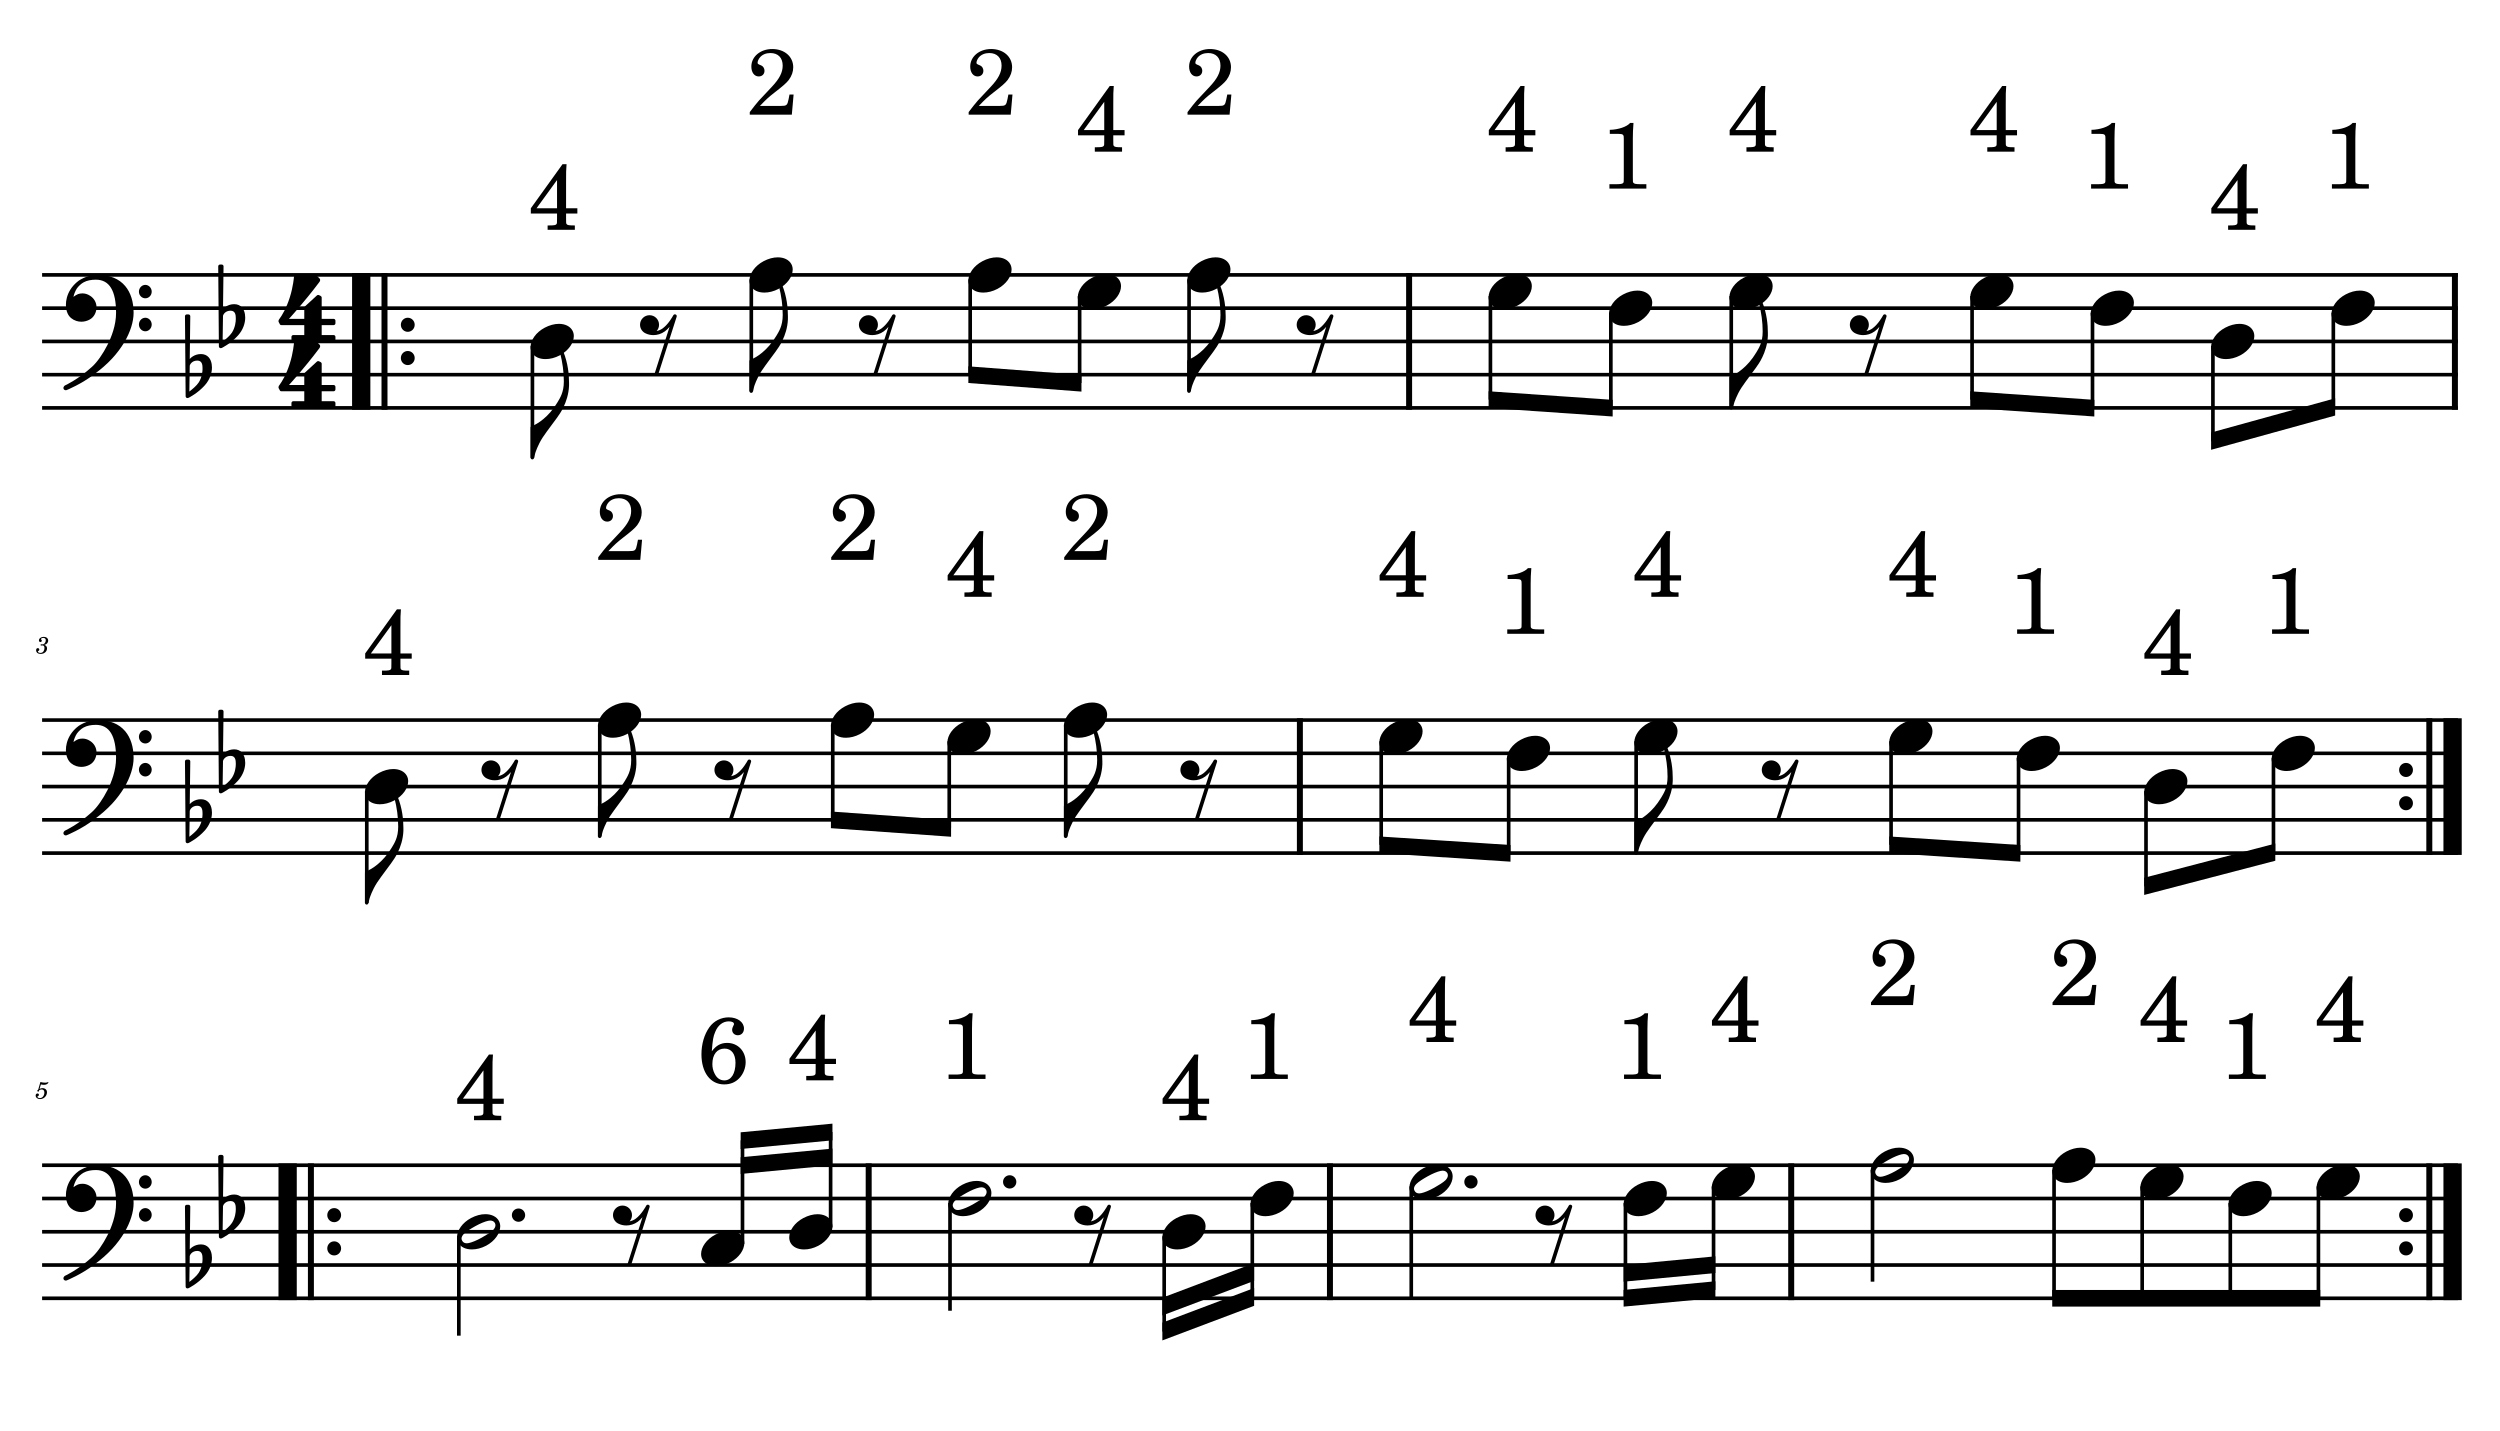 <?xml version="1.0" encoding="UTF-8" standalone="no"?>
<svg width="4208.47px" height="2409.45px" viewBox="0 0 4208.47 2409.45"
 xmlns="http://www.w3.org/2000/svg" xmlns:xlink="http://www.w3.org/1999/xlink" version="1.2" baseProfile="tiny">
<title>BONE PIRATA</title>
<desc>Generated by MuseScore 3.6.2</desc>
<polyline class="StaffLines" fill="none" stroke="#000000" stroke-width="6.16" stroke-linejoin="bevel" points="70.866,462.756 4137.61,462.756"/>
<polyline class="StaffLines" fill="none" stroke="#000000" stroke-width="6.16" stroke-linejoin="bevel" points="70.866,518.74 4137.61,518.74"/>
<polyline class="StaffLines" fill="none" stroke="#000000" stroke-width="6.16" stroke-linejoin="bevel" points="70.866,574.724 4137.61,574.724"/>
<polyline class="StaffLines" fill="none" stroke="#000000" stroke-width="6.16" stroke-linejoin="bevel" points="70.866,630.709 4137.61,630.709"/>
<polyline class="StaffLines" fill="none" stroke="#000000" stroke-width="6.16" stroke-linejoin="bevel" points="70.866,686.693 4137.61,686.693"/>
<polyline class="StaffLines" fill="none" stroke="#000000" stroke-width="6.16" stroke-linejoin="bevel" points="70.866,1212.16 4137.61,1212.16"/>
<polyline class="StaffLines" fill="none" stroke="#000000" stroke-width="6.16" stroke-linejoin="bevel" points="70.866,1268.15 4137.61,1268.15"/>
<polyline class="StaffLines" fill="none" stroke="#000000" stroke-width="6.16" stroke-linejoin="bevel" points="70.866,1324.13 4137.61,1324.13"/>
<polyline class="StaffLines" fill="none" stroke="#000000" stroke-width="6.16" stroke-linejoin="bevel" points="70.866,1380.12 4137.61,1380.12"/>
<polyline class="StaffLines" fill="none" stroke="#000000" stroke-width="6.16" stroke-linejoin="bevel" points="70.866,1436.1 4137.61,1436.1"/>
<polyline class="StaffLines" fill="none" stroke="#000000" stroke-width="6.16" stroke-linejoin="bevel" points="70.866,1961.57 4137.61,1961.57"/>
<polyline class="StaffLines" fill="none" stroke="#000000" stroke-width="6.16" stroke-linejoin="bevel" points="70.866,2017.56 4137.61,2017.56"/>
<polyline class="StaffLines" fill="none" stroke="#000000" stroke-width="6.16" stroke-linejoin="bevel" points="70.866,2073.54 4137.61,2073.54"/>
<polyline class="StaffLines" fill="none" stroke="#000000" stroke-width="6.16" stroke-linejoin="bevel" points="70.866,2129.53 4137.61,2129.53"/>
<polyline class="StaffLines" fill="none" stroke="#000000" stroke-width="6.16" stroke-linejoin="bevel" points="70.866,2185.51 4137.61,2185.51"/>
<path class="MeasureNumber" d="M74.46,1085.63 C76.35,1085.04 77.1,1084.71 78.069,1084.07 C79.944,1082.84 81.1,1080.63 81.1,1078.4 C81.1,1074.6 78.069,1072.04 73.585,1072.04 C69.225,1072.04 65.538,1074.76 65.538,1078.04 C65.538,1079.68 66.538,1080.81 68.069,1080.81 C69.382,1080.81 70.35,1079.84 70.35,1078.52 C70.35,1077.84 70.147,1077.35 69.507,1076.73 C69.1,1076.35 68.944,1076.09 68.944,1075.81 C68.944,1074.84 70.944,1073.84 72.819,1073.84 C75.507,1073.84 77.1,1075.32 77.1,1077.81 C77.1,1081.35 74.585,1084.71 71.897,1084.71 C71.788,1084.71 71.428,1084.68 70.991,1084.63 C69.819,1084.56 69.819,1084.56 69.585,1084.56 C68.71,1084.56 68.225,1084.96 68.225,1085.68 C68.225,1086.32 68.663,1086.71 69.382,1086.71 C69.585,1086.71 69.866,1086.68 70.178,1086.63 C70.741,1086.52 71.35,1086.48 71.71,1086.48 C73.585,1086.48 74.866,1088.16 74.866,1090.63 C74.866,1092.56 74.428,1094.4 73.538,1095.91 C72.35,1098.07 70.507,1099.12 67.897,1099.12 C65.663,1099.12 63.741,1097.99 63.741,1096.71 C63.741,1096.27 63.913,1096.12 64.538,1095.84 C65.71,1095.32 66.178,1094.6 66.178,1093.52 C66.178,1092.12 65.069,1091.04 63.632,1091.04 C61.913,1091.04 60.788,1092.4 60.788,1094.48 C60.788,1098.35 63.741,1100.79 68.538,1100.79 C74.585,1100.79 79.178,1096.76 79.178,1091.4 C79.178,1089.96 78.741,1088.71 77.897,1087.71 C77.022,1086.68 76.225,1086.2 74.46,1085.63"/>
<path class="MeasureNumber" d="M64.35,1834.29 C63.1,1835.04 62.741,1835.53 62.741,1836.32 C62.741,1837.09 63.382,1837.65 64.178,1837.65 C65.225,1837.65 65.819,1836.89 65.944,1835.4 C67.178,1834.4 68.507,1833.96 70.1,1833.96 C73.069,1833.96 74.71,1835.81 74.71,1839.12 C74.71,1844.32 71.35,1848.56 67.225,1848.56 C64.866,1848.56 62.944,1847.45 62.944,1846.12 C62.944,1845.89 62.991,1845.81 63.178,1845.68 C64.225,1845.2 64.225,1845.2 64.507,1845.01 C65.147,1844.53 65.507,1843.81 65.507,1842.96 C65.507,1841.68 64.507,1840.73 63.1,1840.73 C61.35,1840.73 60.022,1842.2 60.022,1844.12 C60.022,1847.65 63.069,1850.2 67.35,1850.2 C73.819,1850.2 79.069,1845.04 79.069,1838.65 C79.069,1834.61 75.991,1831.76 71.632,1831.76 C69.897,1831.76 68.507,1832.12 66.585,1833.09 L68.819,1825.53 C70.944,1825.96 72.632,1826.17 74.069,1826.17 C76.71,1826.17 79.069,1825.32 80.382,1823.93 C81.069,1823.14 81.46,1822.45 81.46,1821.93 C81.46,1821.68 81.335,1821.45 81.178,1821.45 C81.069,1821.45 80.975,1821.5 80.741,1821.61 C79.428,1822.25 77.741,1822.61 76.178,1822.61 C73.788,1822.61 70.944,1822.21 67.991,1821.45 L64.35,1834.29 "/>
<polyline class="BarLine" fill="none" stroke="#000000" stroke-width="30.79" stroke-linejoin="bevel" points="608.07,459.677 608.07,689.772"/>
<polyline class="BarLine" fill="none" stroke="#000000" stroke-width="10.08" stroke-linejoin="bevel" points="647.259,459.677 647.259,689.772"/>
<path class="BarLine" transform="matrix(2.239,0,0,2.239,674.796,546.732)" d="M10.406,0 C10.406,-2.906 8.094,-5.297 5.203,-5.297 C2.297,-5.297 0,-2.906 0,0 C0,2.906 2.297,5.297 5.203,5.297 C8.094,5.297 10.406,2.906 10.406,0"/>
<path class="BarLine" transform="matrix(2.239,0,0,2.239,674.796,602.716)" d="M10.406,0 C10.406,-2.906 8.094,-5.297 5.203,-5.297 C2.297,-5.297 0,-2.906 0,0 C0,2.906 2.297,5.297 5.203,5.297 C8.094,5.297 10.406,2.906 10.406,0"/>
<polyline class="BarLine" fill="none" stroke="#000000" stroke-width="10.08" stroke-linejoin="bevel" points="2372.08,459.677 2372.08,689.772"/>
<polyline class="BarLine" fill="none" stroke="#000000" stroke-width="10.08" stroke-linejoin="bevel" points="4132.57,459.677 4132.57,689.772"/>
<polyline class="BarLine" fill="none" stroke="#000000" stroke-width="10.08" stroke-linejoin="bevel" points="2188.21,1209.09 2188.21,1439.18"/>
<path class="BarLine" transform="matrix(2.239,0,0,2.239,4038.63,1296.14)" d="M10.406,0 C10.406,-2.906 8.094,-5.297 5.203,-5.297 C2.297,-5.297 0,-2.906 0,0 C0,2.906 2.297,5.297 5.203,5.297 C8.094,5.297 10.406,2.906 10.406,0"/>
<path class="BarLine" transform="matrix(2.239,0,0,2.239,4038.63,1352.13)" d="M10.406,0 C10.406,-2.906 8.094,-5.297 5.203,-5.297 C2.297,-5.297 0,-2.906 0,0 C0,2.906 2.297,5.297 5.203,5.297 C8.094,5.297 10.406,2.906 10.406,0"/>
<polyline class="BarLine" fill="none" stroke="#000000" stroke-width="10.08" stroke-linejoin="bevel" points="4089.47,1209.09 4089.47,1439.18"/>
<polyline class="BarLine" fill="none" stroke="#000000" stroke-width="30.79" stroke-linejoin="bevel" points="4128.65,1209.09 4128.65,1439.18"/>
<polyline class="BarLine" fill="none" stroke="#000000" stroke-width="30.79" stroke-linejoin="bevel" points="484.187,1958.49 484.187,2188.59"/>
<polyline class="BarLine" fill="none" stroke="#000000" stroke-width="10.08" stroke-linejoin="bevel" points="523.376,1958.49 523.376,2188.59"/>
<path class="BarLine" transform="matrix(2.239,0,0,2.239,550.913,2045.55)" d="M10.406,0 C10.406,-2.906 8.094,-5.297 5.203,-5.297 C2.297,-5.297 0,-2.906 0,0 C0,2.906 2.297,5.297 5.203,5.297 C8.094,5.297 10.406,2.906 10.406,0"/>
<path class="BarLine" transform="matrix(2.239,0,0,2.239,550.913,2101.53)" d="M10.406,0 C10.406,-2.906 8.094,-5.297 5.203,-5.297 C2.297,-5.297 0,-2.906 0,0 C0,2.906 2.297,5.297 5.203,5.297 C8.094,5.297 10.406,2.906 10.406,0"/>
<polyline class="BarLine" fill="none" stroke="#000000" stroke-width="10.08" stroke-linejoin="bevel" points="1462.34,1958.49 1462.34,2188.59"/>
<polyline class="BarLine" fill="none" stroke="#000000" stroke-width="10.08" stroke-linejoin="bevel" points="2238.82,1958.49 2238.82,2188.59"/>
<polyline class="BarLine" fill="none" stroke="#000000" stroke-width="10.08" stroke-linejoin="bevel" points="3015.29,1958.49 3015.29,2188.59"/>
<path class="BarLine" transform="matrix(2.239,0,0,2.239,4038.63,2045.55)" d="M10.406,0 C10.406,-2.906 8.094,-5.297 5.203,-5.297 C2.297,-5.297 0,-2.906 0,0 C0,2.906 2.297,5.297 5.203,5.297 C8.094,5.297 10.406,2.906 10.406,0"/>
<path class="BarLine" transform="matrix(2.239,0,0,2.239,4038.63,2101.53)" d="M10.406,0 C10.406,-2.906 8.094,-5.297 5.203,-5.297 C2.297,-5.297 0,-2.906 0,0 C0,2.906 2.297,5.297 5.203,5.297 C8.094,5.297 10.406,2.906 10.406,0"/>
<polyline class="BarLine" fill="none" stroke="#000000" stroke-width="10.08" stroke-linejoin="bevel" points="4089.47,1958.49 4089.47,2188.59"/>
<polyline class="BarLine" fill="none" stroke="#000000" stroke-width="30.79" stroke-linejoin="bevel" points="4128.65,1958.49 4128.65,2188.59"/>
<polyline class="Stem" fill="none" stroke="#000000" stroke-width="6.16" stroke-linejoin="bevel" points="896.27,582.249 896.27,770.669"/>
<polyline class="Stem" fill="none" stroke="#000000" stroke-width="6.16" stroke-linejoin="bevel" points="1264.73,470.28 1264.73,658.701"/>
<polyline class="Stem" fill="none" stroke="#000000" stroke-width="6.16" stroke-linejoin="bevel" points="1633.19,470.28 1633.19,630.709"/>
<polyline class="Stem" fill="none" stroke="#000000" stroke-width="6.16" stroke-linejoin="bevel" points="1817.43,498.272 1817.43,644.705"/>
<polyline class="Stem" fill="none" stroke="#000000" stroke-width="6.16" stroke-linejoin="bevel" points="2001.66,470.28 2001.66,658.701"/>
<polyline class="Stem" fill="none" stroke="#000000" stroke-width="6.16" stroke-linejoin="bevel" points="2508.96,498.272 2508.96,672.697"/>
<polyline class="Stem" fill="none" stroke="#000000" stroke-width="6.16" stroke-linejoin="bevel" points="2711.67,526.264 2711.67,686.693"/>
<polyline class="Stem" fill="none" stroke="#000000" stroke-width="6.16" stroke-linejoin="bevel" points="2914.37,498.272 2914.37,686.693"/>
<polyline class="Stem" fill="none" stroke="#000000" stroke-width="6.16" stroke-linejoin="bevel" points="3319.78,498.272 3319.78,672.697"/>
<polyline class="Stem" fill="none" stroke="#000000" stroke-width="6.16" stroke-linejoin="bevel" points="3522.49,526.264 3522.49,686.693"/>
<polyline class="Stem" fill="none" stroke="#000000" stroke-width="6.16" stroke-linejoin="bevel" points="3725.2,582.249 3725.2,742.677"/>
<polyline class="Stem" fill="none" stroke="#000000" stroke-width="6.16" stroke-linejoin="bevel" points="3927.9,526.264 3927.9,686.693"/>
<polyline class="Stem" fill="none" stroke="#000000" stroke-width="6.16" stroke-linejoin="bevel" points="617.43,1331.66 617.43,1520.08"/>
<polyline class="Stem" fill="none" stroke="#000000" stroke-width="6.16" stroke-linejoin="bevel" points="1009.64,1219.69 1009.64,1408.11"/>
<polyline class="Stem" fill="none" stroke="#000000" stroke-width="6.16" stroke-linejoin="bevel" points="1401.84,1219.69 1401.84,1380.12"/>
<polyline class="Stem" fill="none" stroke="#000000" stroke-width="6.16" stroke-linejoin="bevel" points="1597.94,1247.68 1597.94,1394.11"/>
<polyline class="Stem" fill="none" stroke="#000000" stroke-width="6.16" stroke-linejoin="bevel" points="1794.05,1219.69 1794.05,1408.11"/>
<polyline class="Stem" fill="none" stroke="#000000" stroke-width="6.16" stroke-linejoin="bevel" points="2325.09,1247.68 2325.09,1422.11"/>
<polyline class="Stem" fill="none" stroke="#000000" stroke-width="6.16" stroke-linejoin="bevel" points="2539.67,1275.67 2539.67,1436.1"/>
<polyline class="Stem" fill="none" stroke="#000000" stroke-width="6.16" stroke-linejoin="bevel" points="2754.25,1247.68 2754.25,1436.1"/>
<polyline class="Stem" fill="none" stroke="#000000" stroke-width="6.16" stroke-linejoin="bevel" points="3183.4,1247.68 3183.4,1422.11"/>
<polyline class="Stem" fill="none" stroke="#000000" stroke-width="6.16" stroke-linejoin="bevel" points="3397.98,1275.67 3397.98,1436.1"/>
<polyline class="Stem" fill="none" stroke="#000000" stroke-width="6.16" stroke-linejoin="bevel" points="3612.56,1331.66 3612.56,1492.09"/>
<polyline class="Stem" fill="none" stroke="#000000" stroke-width="6.16" stroke-linejoin="bevel" points="3827.13,1275.67 3827.13,1436.1"/>
<polyline class="Stem" fill="none" stroke="#000000" stroke-width="6.16" stroke-linejoin="bevel" points="772.387,2081.07 772.387,2248.49"/>
<polyline class="Stem" fill="none" stroke="#000000" stroke-width="6.16" stroke-linejoin="bevel" points="1249.9,2094.37 1249.9,1919.59"/>
<polyline class="Stem" fill="none" stroke="#000000" stroke-width="6.16" stroke-linejoin="bevel" points="1398.24,2066.38 1398.24,1905.59"/>
<polyline class="Stem" fill="none" stroke="#000000" stroke-width="6.16" stroke-linejoin="bevel" points="1599.23,2025.08 1599.23,2206.5"/>
<polyline class="Stem" fill="none" stroke="#000000" stroke-width="6.16" stroke-linejoin="bevel" points="1959.77,2081.07 1959.77,2241.49"/>
<polyline class="Stem" fill="none" stroke="#000000" stroke-width="6.16" stroke-linejoin="bevel" points="2108.11,2025.08 2108.11,2185.51"/>
<polyline class="Stem" fill="none" stroke="#000000" stroke-width="6.16" stroke-linejoin="bevel" points="2375.7,1997.09 2375.7,2185.51"/>
<polyline class="Stem" fill="none" stroke="#000000" stroke-width="6.16" stroke-linejoin="bevel" points="2736.24,2025.08 2736.24,2185.51"/>
<polyline class="Stem" fill="none" stroke="#000000" stroke-width="6.16" stroke-linejoin="bevel" points="2884.58,1997.09 2884.58,2171.51"/>
<polyline class="Stem" fill="none" stroke="#000000" stroke-width="6.16" stroke-linejoin="bevel" points="3152.17,1969.1 3152.17,2157.52"/>
<polyline class="Stem" fill="none" stroke="#000000" stroke-width="6.16" stroke-linejoin="bevel" points="3457.78,1969.1 3457.78,2185.51"/>
<polyline class="Stem" fill="none" stroke="#000000" stroke-width="6.16" stroke-linejoin="bevel" points="3606.12,1997.09 3606.12,2185.51"/>
<polyline class="Stem" fill="none" stroke="#000000" stroke-width="6.16" stroke-linejoin="bevel" points="3754.46,2025.08 3754.46,2185.51"/>
<polyline class="Stem" fill="none" stroke="#000000" stroke-width="6.16" stroke-linejoin="bevel" points="3902.8,1997.09 3902.8,2185.51"/>
<path class="Note" transform="matrix(2.239,0,0,2.239,893.19,574.724)" d="M31.5,-8.094 C29.703,-11.406 25.906,-13.203 21.297,-13.203 C17.906,-13.203 14.203,-12.203 10.594,-10.297 C4,-6.797 0,-0.906 0,4.203 C0,5.594 0.297,7 1,8.297 C2.797,11.594 6.594,13.297 11.203,13.297 C14.594,13.297 18.297,12.406 21.906,10.5 C28.5,7 32.5,1.094 32.5,-4 C32.5,-5.406 32.203,-6.797 31.5,-8.094"/>
<path class="Note" transform="matrix(2.239,0,0,2.239,1261.65,462.756)" d="M31.5,-8.094 C29.703,-11.406 25.906,-13.203 21.297,-13.203 C17.906,-13.203 14.203,-12.203 10.594,-10.297 C4,-6.797 0,-0.906 0,4.203 C0,5.594 0.297,7 1,8.297 C2.797,11.594 6.594,13.297 11.203,13.297 C14.594,13.297 18.297,12.406 21.906,10.5 C28.5,7 32.5,1.094 32.5,-4 C32.5,-5.406 32.203,-6.797 31.5,-8.094"/>
<path class="Note" transform="matrix(2.239,0,0,2.239,1630.12,462.756)" d="M31.5,-8.094 C29.703,-11.406 25.906,-13.203 21.297,-13.203 C17.906,-13.203 14.203,-12.203 10.594,-10.297 C4,-6.797 0,-0.906 0,4.203 C0,5.594 0.297,7 1,8.297 C2.797,11.594 6.594,13.297 11.203,13.297 C14.594,13.297 18.297,12.406 21.906,10.5 C28.5,7 32.5,1.094 32.5,-4 C32.5,-5.406 32.203,-6.797 31.5,-8.094"/>
<path class="Note" transform="matrix(2.239,0,0,2.239,1814.35,490.748)" d="M31.5,-8.094 C29.703,-11.406 25.906,-13.203 21.297,-13.203 C17.906,-13.203 14.203,-12.203 10.594,-10.297 C4,-6.797 0,-0.906 0,4.203 C0,5.594 0.297,7 1,8.297 C2.797,11.594 6.594,13.297 11.203,13.297 C14.594,13.297 18.297,12.406 21.906,10.5 C28.5,7 32.5,1.094 32.5,-4 C32.5,-5.406 32.203,-6.797 31.5,-8.094"/>
<path class="Note" transform="matrix(2.239,0,0,2.239,1998.58,462.756)" d="M31.5,-8.094 C29.703,-11.406 25.906,-13.203 21.297,-13.203 C17.906,-13.203 14.203,-12.203 10.594,-10.297 C4,-6.797 0,-0.906 0,4.203 C0,5.594 0.297,7 1,8.297 C2.797,11.594 6.594,13.297 11.203,13.297 C14.594,13.297 18.297,12.406 21.906,10.5 C28.5,7 32.5,1.094 32.5,-4 C32.5,-5.406 32.203,-6.797 31.5,-8.094"/>
<path class="Note" transform="matrix(2.239,0,0,2.239,2505.88,490.748)" d="M31.5,-8.094 C29.703,-11.406 25.906,-13.203 21.297,-13.203 C17.906,-13.203 14.203,-12.203 10.594,-10.297 C4,-6.797 0,-0.906 0,4.203 C0,5.594 0.297,7 1,8.297 C2.797,11.594 6.594,13.297 11.203,13.297 C14.594,13.297 18.297,12.406 21.906,10.5 C28.5,7 32.5,1.094 32.5,-4 C32.5,-5.406 32.203,-6.797 31.5,-8.094"/>
<path class="Note" transform="matrix(2.239,0,0,2.239,2708.59,518.74)" d="M31.5,-8.094 C29.703,-11.406 25.906,-13.203 21.297,-13.203 C17.906,-13.203 14.203,-12.203 10.594,-10.297 C4,-6.797 0,-0.906 0,4.203 C0,5.594 0.297,7 1,8.297 C2.797,11.594 6.594,13.297 11.203,13.297 C14.594,13.297 18.297,12.406 21.906,10.5 C28.5,7 32.5,1.094 32.5,-4 C32.5,-5.406 32.203,-6.797 31.5,-8.094"/>
<path class="Note" transform="matrix(2.239,0,0,2.239,2911.29,490.748)" d="M31.5,-8.094 C29.703,-11.406 25.906,-13.203 21.297,-13.203 C17.906,-13.203 14.203,-12.203 10.594,-10.297 C4,-6.797 0,-0.906 0,4.203 C0,5.594 0.297,7 1,8.297 C2.797,11.594 6.594,13.297 11.203,13.297 C14.594,13.297 18.297,12.406 21.906,10.5 C28.5,7 32.5,1.094 32.5,-4 C32.5,-5.406 32.203,-6.797 31.5,-8.094"/>
<path class="Note" transform="matrix(2.239,0,0,2.239,3316.7,490.748)" d="M31.5,-8.094 C29.703,-11.406 25.906,-13.203 21.297,-13.203 C17.906,-13.203 14.203,-12.203 10.594,-10.297 C4,-6.797 0,-0.906 0,4.203 C0,5.594 0.297,7 1,8.297 C2.797,11.594 6.594,13.297 11.203,13.297 C14.594,13.297 18.297,12.406 21.906,10.5 C28.5,7 32.5,1.094 32.5,-4 C32.5,-5.406 32.203,-6.797 31.5,-8.094"/>
<path class="Note" transform="matrix(2.239,0,0,2.239,3519.41,518.74)" d="M31.5,-8.094 C29.703,-11.406 25.906,-13.203 21.297,-13.203 C17.906,-13.203 14.203,-12.203 10.594,-10.297 C4,-6.797 0,-0.906 0,4.203 C0,5.594 0.297,7 1,8.297 C2.797,11.594 6.594,13.297 11.203,13.297 C14.594,13.297 18.297,12.406 21.906,10.5 C28.5,7 32.5,1.094 32.5,-4 C32.5,-5.406 32.203,-6.797 31.5,-8.094"/>
<path class="Note" transform="matrix(2.239,0,0,2.239,3722.12,574.724)" d="M31.5,-8.094 C29.703,-11.406 25.906,-13.203 21.297,-13.203 C17.906,-13.203 14.203,-12.203 10.594,-10.297 C4,-6.797 0,-0.906 0,4.203 C0,5.594 0.297,7 1,8.297 C2.797,11.594 6.594,13.297 11.203,13.297 C14.594,13.297 18.297,12.406 21.906,10.5 C28.5,7 32.5,1.094 32.5,-4 C32.5,-5.406 32.203,-6.797 31.5,-8.094"/>
<path class="Note" transform="matrix(2.239,0,0,2.239,3924.82,518.74)" d="M31.5,-8.094 C29.703,-11.406 25.906,-13.203 21.297,-13.203 C17.906,-13.203 14.203,-12.203 10.594,-10.297 C4,-6.797 0,-0.906 0,4.203 C0,5.594 0.297,7 1,8.297 C2.797,11.594 6.594,13.297 11.203,13.297 C14.594,13.297 18.297,12.406 21.906,10.5 C28.5,7 32.5,1.094 32.5,-4 C32.5,-5.406 32.203,-6.797 31.5,-8.094"/>
<path class="Note" transform="matrix(2.239,0,0,2.239,614.351,1324.13)" d="M31.5,-8.094 C29.703,-11.406 25.906,-13.203 21.297,-13.203 C17.906,-13.203 14.203,-12.203 10.594,-10.297 C4,-6.797 0,-0.906 0,4.203 C0,5.594 0.297,7 1,8.297 C2.797,11.594 6.594,13.297 11.203,13.297 C14.594,13.297 18.297,12.406 21.906,10.5 C28.5,7 32.5,1.094 32.5,-4 C32.5,-5.406 32.203,-6.797 31.5,-8.094"/>
<path class="Note" transform="matrix(2.239,0,0,2.239,1006.56,1212.16)" d="M31.5,-8.094 C29.703,-11.406 25.906,-13.203 21.297,-13.203 C17.906,-13.203 14.203,-12.203 10.594,-10.297 C4,-6.797 0,-0.906 0,4.203 C0,5.594 0.297,7 1,8.297 C2.797,11.594 6.594,13.297 11.203,13.297 C14.594,13.297 18.297,12.406 21.906,10.5 C28.5,7 32.5,1.094 32.5,-4 C32.5,-5.406 32.203,-6.797 31.5,-8.094"/>
<path class="Note" transform="matrix(2.239,0,0,2.239,1398.76,1212.16)" d="M31.5,-8.094 C29.703,-11.406 25.906,-13.203 21.297,-13.203 C17.906,-13.203 14.203,-12.203 10.594,-10.297 C4,-6.797 0,-0.906 0,4.203 C0,5.594 0.297,7 1,8.297 C2.797,11.594 6.594,13.297 11.203,13.297 C14.594,13.297 18.297,12.406 21.906,10.5 C28.5,7 32.5,1.094 32.5,-4 C32.5,-5.406 32.203,-6.797 31.5,-8.094"/>
<path class="Note" transform="matrix(2.239,0,0,2.239,1594.86,1240.16)" d="M31.5,-8.094 C29.703,-11.406 25.906,-13.203 21.297,-13.203 C17.906,-13.203 14.203,-12.203 10.594,-10.297 C4,-6.797 0,-0.906 0,4.203 C0,5.594 0.297,7 1,8.297 C2.797,11.594 6.594,13.297 11.203,13.297 C14.594,13.297 18.297,12.406 21.906,10.5 C28.5,7 32.5,1.094 32.5,-4 C32.5,-5.406 32.203,-6.797 31.5,-8.094"/>
<path class="Note" transform="matrix(2.239,0,0,2.239,1790.97,1212.16)" d="M31.5,-8.094 C29.703,-11.406 25.906,-13.203 21.297,-13.203 C17.906,-13.203 14.203,-12.203 10.594,-10.297 C4,-6.797 0,-0.906 0,4.203 C0,5.594 0.297,7 1,8.297 C2.797,11.594 6.594,13.297 11.203,13.297 C14.594,13.297 18.297,12.406 21.906,10.5 C28.5,7 32.5,1.094 32.5,-4 C32.5,-5.406 32.203,-6.797 31.5,-8.094"/>
<path class="Note" transform="matrix(2.239,0,0,2.239,2322.01,1240.16)" d="M31.5,-8.094 C29.703,-11.406 25.906,-13.203 21.297,-13.203 C17.906,-13.203 14.203,-12.203 10.594,-10.297 C4,-6.797 0,-0.906 0,4.203 C0,5.594 0.297,7 1,8.297 C2.797,11.594 6.594,13.297 11.203,13.297 C14.594,13.297 18.297,12.406 21.906,10.5 C28.5,7 32.5,1.094 32.5,-4 C32.5,-5.406 32.203,-6.797 31.5,-8.094"/>
<path class="Note" transform="matrix(2.239,0,0,2.239,2536.59,1268.15)" d="M31.5,-8.094 C29.703,-11.406 25.906,-13.203 21.297,-13.203 C17.906,-13.203 14.203,-12.203 10.594,-10.297 C4,-6.797 0,-0.906 0,4.203 C0,5.594 0.297,7 1,8.297 C2.797,11.594 6.594,13.297 11.203,13.297 C14.594,13.297 18.297,12.406 21.906,10.5 C28.5,7 32.5,1.094 32.5,-4 C32.5,-5.406 32.203,-6.797 31.5,-8.094"/>
<path class="Note" transform="matrix(2.239,0,0,2.239,2751.17,1240.16)" d="M31.5,-8.094 C29.703,-11.406 25.906,-13.203 21.297,-13.203 C17.906,-13.203 14.203,-12.203 10.594,-10.297 C4,-6.797 0,-0.906 0,4.203 C0,5.594 0.297,7 1,8.297 C2.797,11.594 6.594,13.297 11.203,13.297 C14.594,13.297 18.297,12.406 21.906,10.5 C28.5,7 32.5,1.094 32.5,-4 C32.5,-5.406 32.203,-6.797 31.5,-8.094"/>
<path class="Note" transform="matrix(2.239,0,0,2.239,3180.32,1240.16)" d="M31.5,-8.094 C29.703,-11.406 25.906,-13.203 21.297,-13.203 C17.906,-13.203 14.203,-12.203 10.594,-10.297 C4,-6.797 0,-0.906 0,4.203 C0,5.594 0.297,7 1,8.297 C2.797,11.594 6.594,13.297 11.203,13.297 C14.594,13.297 18.297,12.406 21.906,10.5 C28.5,7 32.5,1.094 32.5,-4 C32.5,-5.406 32.203,-6.797 31.5,-8.094"/>
<path class="Note" transform="matrix(2.239,0,0,2.239,3394.9,1268.15)" d="M31.5,-8.094 C29.703,-11.406 25.906,-13.203 21.297,-13.203 C17.906,-13.203 14.203,-12.203 10.594,-10.297 C4,-6.797 0,-0.906 0,4.203 C0,5.594 0.297,7 1,8.297 C2.797,11.594 6.594,13.297 11.203,13.297 C14.594,13.297 18.297,12.406 21.906,10.5 C28.5,7 32.5,1.094 32.5,-4 C32.5,-5.406 32.203,-6.797 31.5,-8.094"/>
<path class="Note" transform="matrix(2.239,0,0,2.239,3609.48,1324.13)" d="M31.5,-8.094 C29.703,-11.406 25.906,-13.203 21.297,-13.203 C17.906,-13.203 14.203,-12.203 10.594,-10.297 C4,-6.797 0,-0.906 0,4.203 C0,5.594 0.297,7 1,8.297 C2.797,11.594 6.594,13.297 11.203,13.297 C14.594,13.297 18.297,12.406 21.906,10.5 C28.5,7 32.5,1.094 32.5,-4 C32.5,-5.406 32.203,-6.797 31.5,-8.094"/>
<path class="Note" transform="matrix(2.239,0,0,2.239,3824.06,1268.15)" d="M31.5,-8.094 C29.703,-11.406 25.906,-13.203 21.297,-13.203 C17.906,-13.203 14.203,-12.203 10.594,-10.297 C4,-6.797 0,-0.906 0,4.203 C0,5.594 0.297,7 1,8.297 C2.797,11.594 6.594,13.297 11.203,13.297 C14.594,13.297 18.297,12.406 21.906,10.5 C28.5,7 32.5,1.094 32.5,-4 C32.5,-5.406 32.203,-6.797 31.5,-8.094"/>
<path class="Note" transform="matrix(2.239,0,0,2.239,769.308,2073.54)" d="M31.5,-8.141 C29.703,-11.438 25.906,-13.234 21.297,-13.234 C17.906,-13.234 14.203,-12.234 10.594,-10.344 C4,-6.844 0,-0.938 0,4.156 C0,5.562 0.297,6.969 1,8.266 C2.797,11.578 6.594,13.281 11.203,13.281 C14.594,13.281 18.297,12.375 21.906,10.484 C28.5,6.969 32.5,1.062 32.5,-4.047 C32.5,-5.438 32.203,-6.844 31.5,-8.141 M27.203,-1.344 C25.5,0.359 22.094,2.453 18.5,4.469 C14.906,6.469 11.297,7.969 8.906,8.469 C8.406,8.578 7.906,8.672 7.406,8.672 C5.797,8.672 4.594,8.078 3.906,6.766 C3.594,6.266 3.406,5.672 3.406,5.062 C3.406,3.969 4.094,2.656 5.203,1.562 C6.906,-0.141 10.203,-2.234 13.797,-4.234 C17.406,-6.234 21,-7.734 23.406,-8.234 C23.906,-8.344 24.406,-8.438 24.906,-8.438 C26.5,-8.438 27.797,-7.844 28.5,-6.547 C28.797,-6.047 28.906,-5.438 28.906,-4.844 C28.906,-3.734 28.297,-2.547 27.203,-1.344"/>
<path class="Note" transform="matrix(2.239,0,0,2.239,1180.22,2101.53)" d="M31.5,-8.094 C29.703,-11.406 25.906,-13.203 21.297,-13.203 C17.906,-13.203 14.203,-12.203 10.594,-10.297 C4,-6.797 0,-0.906 0,4.203 C0,5.594 0.297,7 1,8.297 C2.797,11.594 6.594,13.297 11.203,13.297 C14.594,13.297 18.297,12.406 21.906,10.5 C28.5,7 32.5,1.094 32.5,-4 C32.5,-5.406 32.203,-6.797 31.5,-8.094"/>
<path class="Note" transform="matrix(2.239,0,0,2.239,1328.56,2073.54)" d="M31.5,-8.094 C29.703,-11.406 25.906,-13.203 21.297,-13.203 C17.906,-13.203 14.203,-12.203 10.594,-10.297 C4,-6.797 0,-0.906 0,4.203 C0,5.594 0.297,7 1,8.297 C2.797,11.594 6.594,13.297 11.203,13.297 C14.594,13.297 18.297,12.406 21.906,10.5 C28.5,7 32.5,1.094 32.5,-4 C32.5,-5.406 32.203,-6.797 31.5,-8.094"/>
<path class="Note" transform="matrix(2.239,0,0,2.239,1596.15,2017.56)" d="M31.5,-8.141 C29.703,-11.438 25.906,-13.234 21.297,-13.234 C17.906,-13.234 14.203,-12.234 10.594,-10.344 C4,-6.844 0,-0.938 0,4.156 C0,5.562 0.297,6.969 1,8.266 C2.797,11.578 6.594,13.281 11.203,13.281 C14.594,13.281 18.297,12.375 21.906,10.484 C28.5,6.969 32.5,1.062 32.5,-4.047 C32.5,-5.438 32.203,-6.844 31.5,-8.141 M27.203,-1.344 C25.5,0.359 22.094,2.453 18.5,4.469 C14.906,6.469 11.297,7.969 8.906,8.469 C8.406,8.578 7.906,8.672 7.406,8.672 C5.797,8.672 4.594,8.078 3.906,6.766 C3.594,6.266 3.406,5.672 3.406,5.062 C3.406,3.969 4.094,2.656 5.203,1.562 C6.906,-0.141 10.203,-2.234 13.797,-4.234 C17.406,-6.234 21,-7.734 23.406,-8.234 C23.906,-8.344 24.406,-8.438 24.906,-8.438 C26.5,-8.438 27.797,-7.844 28.5,-6.547 C28.797,-6.047 28.906,-5.438 28.906,-4.844 C28.906,-3.734 28.297,-2.547 27.203,-1.344"/>
<path class="Note" transform="matrix(2.239,0,0,2.239,1956.69,2073.54)" d="M31.5,-8.094 C29.703,-11.406 25.906,-13.203 21.297,-13.203 C17.906,-13.203 14.203,-12.203 10.594,-10.297 C4,-6.797 0,-0.906 0,4.203 C0,5.594 0.297,7 1,8.297 C2.797,11.594 6.594,13.297 11.203,13.297 C14.594,13.297 18.297,12.406 21.906,10.5 C28.5,7 32.5,1.094 32.5,-4 C32.5,-5.406 32.203,-6.797 31.5,-8.094"/>
<path class="Note" transform="matrix(2.239,0,0,2.239,2105.03,2017.56)" d="M31.5,-8.094 C29.703,-11.406 25.906,-13.203 21.297,-13.203 C17.906,-13.203 14.203,-12.203 10.594,-10.297 C4,-6.797 0,-0.906 0,4.203 C0,5.594 0.297,7 1,8.297 C2.797,11.594 6.594,13.297 11.203,13.297 C14.594,13.297 18.297,12.406 21.906,10.5 C28.5,7 32.5,1.094 32.5,-4 C32.5,-5.406 32.203,-6.797 31.5,-8.094"/>
<path class="Note" transform="matrix(2.239,0,0,2.239,2372.62,1989.57)" d="M31.5,-8.141 C29.703,-11.438 25.906,-13.234 21.297,-13.234 C17.906,-13.234 14.203,-12.234 10.594,-10.344 C4,-6.844 0,-0.938 0,4.156 C0,5.562 0.297,6.969 1,8.266 C2.797,11.578 6.594,13.281 11.203,13.281 C14.594,13.281 18.297,12.375 21.906,10.484 C28.5,6.969 32.5,1.062 32.5,-4.047 C32.5,-5.438 32.203,-6.844 31.5,-8.141 M27.203,-1.344 C25.5,0.359 22.094,2.453 18.5,4.469 C14.906,6.469 11.297,7.969 8.906,8.469 C8.406,8.578 7.906,8.672 7.406,8.672 C5.797,8.672 4.594,8.078 3.906,6.766 C3.594,6.266 3.406,5.672 3.406,5.062 C3.406,3.969 4.094,2.656 5.203,1.562 C6.906,-0.141 10.203,-2.234 13.797,-4.234 C17.406,-6.234 21,-7.734 23.406,-8.234 C23.906,-8.344 24.406,-8.438 24.906,-8.438 C26.5,-8.438 27.797,-7.844 28.5,-6.547 C28.797,-6.047 28.906,-5.438 28.906,-4.844 C28.906,-3.734 28.297,-2.547 27.203,-1.344"/>
<path class="Note" transform="matrix(2.239,0,0,2.239,2733.16,2017.56)" d="M31.5,-8.094 C29.703,-11.406 25.906,-13.203 21.297,-13.203 C17.906,-13.203 14.203,-12.203 10.594,-10.297 C4,-6.797 0,-0.906 0,4.203 C0,5.594 0.297,7 1,8.297 C2.797,11.594 6.594,13.297 11.203,13.297 C14.594,13.297 18.297,12.406 21.906,10.5 C28.5,7 32.5,1.094 32.5,-4 C32.5,-5.406 32.203,-6.797 31.5,-8.094"/>
<path class="Note" transform="matrix(2.239,0,0,2.239,2881.51,1989.57)" d="M31.5,-8.094 C29.703,-11.406 25.906,-13.203 21.297,-13.203 C17.906,-13.203 14.203,-12.203 10.594,-10.297 C4,-6.797 0,-0.906 0,4.203 C0,5.594 0.297,7 1,8.297 C2.797,11.594 6.594,13.297 11.203,13.297 C14.594,13.297 18.297,12.406 21.906,10.5 C28.5,7 32.5,1.094 32.5,-4 C32.5,-5.406 32.203,-6.797 31.5,-8.094"/>
<path class="Note" transform="matrix(2.239,0,0,2.239,3149.09,1961.57)" d="M31.5,-8.141 C29.703,-11.438 25.906,-13.234 21.297,-13.234 C17.906,-13.234 14.203,-12.234 10.594,-10.344 C4,-6.844 0,-0.938 0,4.156 C0,5.562 0.297,6.969 1,8.266 C2.797,11.578 6.594,13.281 11.203,13.281 C14.594,13.281 18.297,12.375 21.906,10.484 C28.5,6.969 32.5,1.062 32.5,-4.047 C32.5,-5.438 32.203,-6.844 31.5,-8.141 M27.203,-1.344 C25.5,0.359 22.094,2.453 18.5,4.469 C14.906,6.469 11.297,7.969 8.906,8.469 C8.406,8.578 7.906,8.672 7.406,8.672 C5.797,8.672 4.594,8.078 3.906,6.766 C3.594,6.266 3.406,5.672 3.406,5.062 C3.406,3.969 4.094,2.656 5.203,1.562 C6.906,-0.141 10.203,-2.234 13.797,-4.234 C17.406,-6.234 21,-7.734 23.406,-8.234 C23.906,-8.344 24.406,-8.438 24.906,-8.438 C26.5,-8.438 27.797,-7.844 28.5,-6.547 C28.797,-6.047 28.906,-5.438 28.906,-4.844 C28.906,-3.734 28.297,-2.547 27.203,-1.344"/>
<path class="Note" transform="matrix(2.239,0,0,2.239,3454.7,1961.57)" d="M31.5,-8.094 C29.703,-11.406 25.906,-13.203 21.297,-13.203 C17.906,-13.203 14.203,-12.203 10.594,-10.297 C4,-6.797 0,-0.906 0,4.203 C0,5.594 0.297,7 1,8.297 C2.797,11.594 6.594,13.297 11.203,13.297 C14.594,13.297 18.297,12.406 21.906,10.5 C28.5,7 32.5,1.094 32.5,-4 C32.5,-5.406 32.203,-6.797 31.5,-8.094"/>
<path class="Note" transform="matrix(2.239,0,0,2.239,3603.04,1989.57)" d="M31.5,-8.094 C29.703,-11.406 25.906,-13.203 21.297,-13.203 C17.906,-13.203 14.203,-12.203 10.594,-10.297 C4,-6.797 0,-0.906 0,4.203 C0,5.594 0.297,7 1,8.297 C2.797,11.594 6.594,13.297 11.203,13.297 C14.594,13.297 18.297,12.406 21.906,10.5 C28.5,7 32.5,1.094 32.5,-4 C32.5,-5.406 32.203,-6.797 31.5,-8.094"/>
<path class="Note" transform="matrix(2.239,0,0,2.239,3751.38,2017.56)" d="M31.5,-8.094 C29.703,-11.406 25.906,-13.203 21.297,-13.203 C17.906,-13.203 14.203,-12.203 10.594,-10.297 C4,-6.797 0,-0.906 0,4.203 C0,5.594 0.297,7 1,8.297 C2.797,11.594 6.594,13.297 11.203,13.297 C14.594,13.297 18.297,12.406 21.906,10.5 C28.5,7 32.5,1.094 32.5,-4 C32.5,-5.406 32.203,-6.797 31.5,-8.094"/>
<path class="Note" transform="matrix(2.239,0,0,2.239,3899.72,1989.57)" d="M31.5,-8.094 C29.703,-11.406 25.906,-13.203 21.297,-13.203 C17.906,-13.203 14.203,-12.203 10.594,-10.297 C4,-6.797 0,-0.906 0,4.203 C0,5.594 0.297,7 1,8.297 C2.797,11.594 6.594,13.297 11.203,13.297 C14.594,13.297 18.297,12.406 21.906,10.5 C28.5,7 32.5,1.094 32.5,-4 C32.5,-5.406 32.203,-6.797 31.5,-8.094"/>
<path class="Clef" transform="matrix(2.239,0,0,2.239,106.696,518.74)" d="M25.406,-25.094 C17.797,-25.094 11.703,-20.703 11.594,-20.703 C5.797,-16.406 3.5,-11.297 2.594,-7.797 C2.094,-6 1.906,-4.203 1.906,-2.5 C1.906,-0.094 2.297,2.094 3.203,4 C4.406,6.703 6.703,8.594 9.703,9.594 C10.906,10 12.203,10.203 13.5,10.203 C15.703,10.203 18,9.594 19.906,8.5 C23,6.797 24.906,3.203 24.906,-0.703 C24.906,-4.203 23.094,-7.406 20.094,-9.297 C18,-10.703 16,-11.094 14.297,-11.094 C13.094,-11.094 12,-10.906 11.094,-10.594 C10.094,-10.203 8.406,-9.203 7.594,-8.5 C7.906,-10.406 9.094,-13.297 10.203,-14.906 C11.297,-16.5 13.5,-18.5 15.203,-19.406 C17.703,-20.797 20.906,-21.406 24.406,-21.406 C34.609,-21.406 39.609,-13.203 39.609,3.594 C39.609,12.906 36.109,21.797 33.109,27.703 C29.797,34.297 25.406,40.609 21.5,44.109 C11.094,53.609 1.297,58.109 1.203,58.109 C1.203,58.109 -0.297,59 0.094,60.5 C0.406,61.5 1.297,61.703 1.906,61.703 C2,61.703 2.297,61.609 2.406,61.609 C2.5,61.609 13.906,56.906 23,49.797 C28.109,46.109 32.703,42.109 36.703,37.797 C40.297,33.906 43.406,29.703 45.906,25.5 C50.297,18 52.797,10.203 52.797,3.5 C52.797,-4.797 50.609,-11.703 46.5,-16.594 C41.797,-22.203 34.703,-25.094 25.406,-25.094 M56.797,-12.406 C56.797,-9.594 59,-7.406 61.609,-7.406 C64.203,-7.406 66.406,-9.594 66.406,-12.406 C66.406,-15.203 64.203,-17.5 61.609,-17.5 C59,-17.5 56.797,-15.203 56.797,-12.406 M56.797,12.297 C56.797,15.094 59,17.406 61.609,17.406 C64.203,17.406 66.406,15.094 66.406,12.297 C66.406,9.5 64.203,7.203 61.609,7.203 C59,7.203 56.797,9.5 56.797,12.297"/>
<path class="Clef" transform="matrix(2.239,0,0,2.239,106.696,1268.15)" d="M25.406,-25.094 C17.797,-25.094 11.703,-20.703 11.594,-20.703 C5.797,-16.406 3.5,-11.297 2.594,-7.797 C2.094,-6 1.906,-4.203 1.906,-2.5 C1.906,-0.094 2.297,2.094 3.203,4 C4.406,6.703 6.703,8.594 9.703,9.594 C10.906,10 12.203,10.203 13.5,10.203 C15.703,10.203 18,9.594 19.906,8.5 C23,6.797 24.906,3.203 24.906,-0.703 C24.906,-4.203 23.094,-7.406 20.094,-9.297 C18,-10.703 16,-11.094 14.297,-11.094 C13.094,-11.094 12,-10.906 11.094,-10.594 C10.094,-10.203 8.406,-9.203 7.594,-8.5 C7.906,-10.406 9.094,-13.297 10.203,-14.906 C11.297,-16.5 13.5,-18.5 15.203,-19.406 C17.703,-20.797 20.906,-21.406 24.406,-21.406 C34.609,-21.406 39.609,-13.203 39.609,3.594 C39.609,12.906 36.109,21.797 33.109,27.703 C29.797,34.297 25.406,40.609 21.5,44.109 C11.094,53.609 1.297,58.109 1.203,58.109 C1.203,58.109 -0.297,59 0.094,60.5 C0.406,61.5 1.297,61.703 1.906,61.703 C2,61.703 2.297,61.609 2.406,61.609 C2.5,61.609 13.906,56.906 23,49.797 C28.109,46.109 32.703,42.109 36.703,37.797 C40.297,33.906 43.406,29.703 45.906,25.5 C50.297,18 52.797,10.203 52.797,3.5 C52.797,-4.797 50.609,-11.703 46.5,-16.594 C41.797,-22.203 34.703,-25.094 25.406,-25.094 M56.797,-12.406 C56.797,-9.594 59,-7.406 61.609,-7.406 C64.203,-7.406 66.406,-9.594 66.406,-12.406 C66.406,-15.203 64.203,-17.5 61.609,-17.5 C59,-17.5 56.797,-15.203 56.797,-12.406 M56.797,12.297 C56.797,15.094 59,17.406 61.609,17.406 C64.203,17.406 66.406,15.094 66.406,12.297 C66.406,9.5 64.203,7.203 61.609,7.203 C59,7.203 56.797,9.5 56.797,12.297"/>
<path class="Clef" transform="matrix(2.239,0,0,2.239,106.696,2017.56)" d="M25.406,-25.094 C17.797,-25.094 11.703,-20.703 11.594,-20.703 C5.797,-16.406 3.5,-11.297 2.594,-7.797 C2.094,-6 1.906,-4.203 1.906,-2.5 C1.906,-0.094 2.297,2.094 3.203,4 C4.406,6.703 6.703,8.594 9.703,9.594 C10.906,10 12.203,10.203 13.5,10.203 C15.703,10.203 18,9.594 19.906,8.5 C23,6.797 24.906,3.203 24.906,-0.703 C24.906,-4.203 23.094,-7.406 20.094,-9.297 C18,-10.703 16,-11.094 14.297,-11.094 C13.094,-11.094 12,-10.906 11.094,-10.594 C10.094,-10.203 8.406,-9.203 7.594,-8.5 C7.906,-10.406 9.094,-13.297 10.203,-14.906 C11.297,-16.5 13.5,-18.5 15.203,-19.406 C17.703,-20.797 20.906,-21.406 24.406,-21.406 C34.609,-21.406 39.609,-13.203 39.609,3.594 C39.609,12.906 36.109,21.797 33.109,27.703 C29.797,34.297 25.406,40.609 21.5,44.109 C11.094,53.609 1.297,58.109 1.203,58.109 C1.203,58.109 -0.297,59 0.094,60.5 C0.406,61.5 1.297,61.703 1.906,61.703 C2,61.703 2.297,61.609 2.406,61.609 C2.5,61.609 13.906,56.906 23,49.797 C28.109,46.109 32.703,42.109 36.703,37.797 C40.297,33.906 43.406,29.703 45.906,25.5 C50.297,18 52.797,10.203 52.797,3.5 C52.797,-4.797 50.609,-11.703 46.5,-16.594 C41.797,-22.203 34.703,-25.094 25.406,-25.094 M56.797,-12.406 C56.797,-9.594 59,-7.406 61.609,-7.406 C64.203,-7.406 66.406,-9.594 66.406,-12.406 C66.406,-15.203 64.203,-17.5 61.609,-17.5 C59,-17.5 56.797,-15.203 56.797,-12.406 M56.797,12.297 C56.797,15.094 59,17.406 61.609,17.406 C64.203,17.406 66.406,15.094 66.406,12.297 C66.406,9.5 64.203,7.203 61.609,7.203 C59,7.203 56.797,9.5 56.797,12.297"/>
<path class="KeySig" transform="matrix(2.239,0,0,2.239,367.355,546.732)" d="M20.094,-7.906 C19.5,-11.797 17.094,-15.5 12,-15.5 C7,-15.5 4.094,-12.406 3.594,-11.797 L4,-43.906 C4,-44.703 3.406,-45.297 2.594,-45.297 L1.406,-45.297 C0.594,-45.297 0,-44.703 0,-43.906 L0.5,16.203 C0.5,17 1.094,17.594 1.906,17.594 C2.094,17.594 2.5,17.5 2.703,17.406 C3.094,17.203 9.594,14 15,7.906 C18.797,3.594 20.297,-1.297 20.297,-5.406 C20.297,-6.297 20.203,-7.094 20.094,-7.906 M13.203,-4 C13.203,-2.5 12.797,2.094 10.297,5.906 C8.594,8.5 5.203,11.203 3.297,12.703 L3.594,-6.797 C3.797,-7.703 5.297,-10.594 9.297,-10.594 C12.906,-10.594 13.203,-7.203 13.203,-5.094 L13.203,-4 "/>
<path class="KeySig" transform="matrix(2.239,0,0,2.239,311.371,630.709)" d="M20.094,-7.906 C19.5,-11.797 17.094,-15.5 12,-15.5 C7,-15.5 4.094,-12.406 3.594,-11.797 L4,-43.906 C4,-44.703 3.406,-45.297 2.594,-45.297 L1.406,-45.297 C0.594,-45.297 0,-44.703 0,-43.906 L0.5,16.203 C0.5,17 1.094,17.594 1.906,17.594 C2.094,17.594 2.5,17.5 2.703,17.406 C3.094,17.203 9.594,14 15,7.906 C18.797,3.594 20.297,-1.297 20.297,-5.406 C20.297,-6.297 20.203,-7.094 20.094,-7.906 M13.203,-4 C13.203,-2.5 12.797,2.094 10.297,5.906 C8.594,8.5 5.203,11.203 3.297,12.703 L3.594,-6.797 C3.797,-7.703 5.297,-10.594 9.297,-10.594 C12.906,-10.594 13.203,-7.203 13.203,-5.094 L13.203,-4 "/>
<path class="KeySig" transform="matrix(2.239,0,0,2.239,367.355,1296.14)" d="M20.094,-7.906 C19.5,-11.797 17.094,-15.5 12,-15.5 C7,-15.5 4.094,-12.406 3.594,-11.797 L4,-43.906 C4,-44.703 3.406,-45.297 2.594,-45.297 L1.406,-45.297 C0.594,-45.297 0,-44.703 0,-43.906 L0.5,16.203 C0.5,17 1.094,17.594 1.906,17.594 C2.094,17.594 2.5,17.5 2.703,17.406 C3.094,17.203 9.594,14 15,7.906 C18.797,3.594 20.297,-1.297 20.297,-5.406 C20.297,-6.297 20.203,-7.094 20.094,-7.906 M13.203,-4 C13.203,-2.5 12.797,2.094 10.297,5.906 C8.594,8.5 5.203,11.203 3.297,12.703 L3.594,-6.797 C3.797,-7.703 5.297,-10.594 9.297,-10.594 C12.906,-10.594 13.203,-7.203 13.203,-5.094 L13.203,-4 "/>
<path class="KeySig" transform="matrix(2.239,0,0,2.239,311.371,1380.12)" d="M20.094,-7.906 C19.5,-11.797 17.094,-15.5 12,-15.5 C7,-15.5 4.094,-12.406 3.594,-11.797 L4,-43.906 C4,-44.703 3.406,-45.297 2.594,-45.297 L1.406,-45.297 C0.594,-45.297 0,-44.703 0,-43.906 L0.5,16.203 C0.5,17 1.094,17.594 1.906,17.594 C2.094,17.594 2.5,17.5 2.703,17.406 C3.094,17.203 9.594,14 15,7.906 C18.797,3.594 20.297,-1.297 20.297,-5.406 C20.297,-6.297 20.203,-7.094 20.094,-7.906 M13.203,-4 C13.203,-2.5 12.797,2.094 10.297,5.906 C8.594,8.5 5.203,11.203 3.297,12.703 L3.594,-6.797 C3.797,-7.703 5.297,-10.594 9.297,-10.594 C12.906,-10.594 13.203,-7.203 13.203,-5.094 L13.203,-4 "/>
<path class="KeySig" transform="matrix(2.239,0,0,2.239,367.355,2045.55)" d="M20.094,-7.906 C19.5,-11.797 17.094,-15.5 12,-15.5 C7,-15.5 4.094,-12.406 3.594,-11.797 L4,-43.906 C4,-44.703 3.406,-45.297 2.594,-45.297 L1.406,-45.297 C0.594,-45.297 0,-44.703 0,-43.906 L0.5,16.203 C0.5,17 1.094,17.594 1.906,17.594 C2.094,17.594 2.5,17.5 2.703,17.406 C3.094,17.203 9.594,14 15,7.906 C18.797,3.594 20.297,-1.297 20.297,-5.406 C20.297,-6.297 20.203,-7.094 20.094,-7.906 M13.203,-4 C13.203,-2.5 12.797,2.094 10.297,5.906 C8.594,8.5 5.203,11.203 3.297,12.703 L3.594,-6.797 C3.797,-7.703 5.297,-10.594 9.297,-10.594 C12.906,-10.594 13.203,-7.203 13.203,-5.094 L13.203,-4 "/>
<path class="KeySig" transform="matrix(2.239,0,0,2.239,311.371,2129.53)" d="M20.094,-7.906 C19.5,-11.797 17.094,-15.5 12,-15.5 C7,-15.5 4.094,-12.406 3.594,-11.797 L4,-43.906 C4,-44.703 3.406,-45.297 2.594,-45.297 L1.406,-45.297 C0.594,-45.297 0,-44.703 0,-43.906 L0.5,16.203 C0.5,17 1.094,17.594 1.906,17.594 C2.094,17.594 2.5,17.5 2.703,17.406 C3.094,17.203 9.594,14 15,7.906 C18.797,3.594 20.297,-1.297 20.297,-5.406 C20.297,-6.297 20.203,-7.094 20.094,-7.906 M13.203,-4 C13.203,-2.5 12.797,2.094 10.297,5.906 C8.594,8.5 5.203,11.203 3.297,12.703 L3.594,-6.797 C3.797,-7.703 5.297,-10.594 9.297,-10.594 C12.906,-10.594 13.203,-7.203 13.203,-5.094 L13.203,-4 "/>
<path class="TimeSig" transform="matrix(2.239,0,0,2.239,465.712,519.037)" d="M3.594,12.625 L20.766,12.625 L20.766,20.078 L12.547,20.078 C11.766,20.078 11.125,20.703 11.125,21.484 L11.125,23.391 C11.125,24.172 11.766,24.797 12.547,24.797 L42.797,24.797 C43.578,24.797 44.203,24.172 44.203,23.391 L44.203,21.484 C44.203,20.703 43.578,20.078 42.797,20.078 L33.859,20.078 L33.859,12.625 L42.797,12.625 C43.578,12.625 44.203,12 44.203,11.219 L44.203,9.312 C44.203,8.531 43.578,7.906 42.797,7.906 L33.859,7.906 L33.859,-8.062 C33.859,-8.594 33.547,-9.078 33.078,-9.312 L31.859,-9.922 C31.328,-10.172 30.703,-10.078 30.266,-9.688 L21.219,-1.375 C20.938,-1.094 20.766,-0.734 20.766,-0.328 L20.766,7.906 L9.25,7.906 C9.25,7.906 20.375,-4.125 32.219,-19.891 C33.078,-21.047 32.578,-22.094 32.391,-22.281 L30.219,-24.484 C29.953,-24.75 29.594,-24.906 29.219,-24.906 C28.625,-24.906 15.062,-24.875 14.344,-24.906 C13.625,-24.922 13.094,-24.297 13.016,-23.688 C13.016,-23.688 12.484,-16.328 9.875,-8.188 C7.281,-0.078 4.344,4.906 1.688,8.531 C1.688,8.531 1.141,9.516 1.5,10.266 C1.844,11.016 2.484,12.094 2.484,12.094 C2.484,12.094 2.734,12.625 3.594,12.625"/>
<path class="TimeSig" transform="matrix(2.239,0,0,2.239,465.712,630.411)" d="M3.594,12.625 L20.766,12.625 L20.766,20.078 L12.547,20.078 C11.766,20.078 11.125,20.703 11.125,21.484 L11.125,23.391 C11.125,24.172 11.766,24.797 12.547,24.797 L42.797,24.797 C43.578,24.797 44.203,24.172 44.203,23.391 L44.203,21.484 C44.203,20.703 43.578,20.078 42.797,20.078 L33.859,20.078 L33.859,12.625 L42.797,12.625 C43.578,12.625 44.203,12 44.203,11.219 L44.203,9.312 C44.203,8.531 43.578,7.906 42.797,7.906 L33.859,7.906 L33.859,-8.062 C33.859,-8.594 33.547,-9.078 33.078,-9.312 L31.859,-9.922 C31.328,-10.172 30.703,-10.078 30.266,-9.688 L21.219,-1.375 C20.938,-1.094 20.766,-0.734 20.766,-0.328 L20.766,7.906 L9.25,7.906 C9.25,7.906 20.375,-4.125 32.219,-19.891 C33.078,-21.047 32.578,-22.094 32.391,-22.281 L30.219,-24.484 C29.953,-24.75 29.594,-24.906 29.219,-24.906 C28.625,-24.906 15.062,-24.875 14.344,-24.906 C13.625,-24.922 13.094,-24.297 13.016,-23.688 C13.016,-23.688 12.484,-16.328 9.875,-8.188 C7.281,-0.078 4.344,4.906 1.688,8.531 C1.688,8.531 1.141,9.516 1.5,10.266 C1.844,11.016 2.484,12.094 2.484,12.094 C2.484,12.094 2.734,12.625 3.594,12.625"/>
<path class="Rest" transform="matrix(2.239,0,0,2.239,1077.42,574.724)" d="M26.734,-20.266 C25.984,-20.547 25.312,-20.203 24.984,-19.594 C24.656,-18.984 21.469,-13.062 17.047,-9.797 C15.656,-8.781 14.062,-8.141 12.5,-7.812 C13.625,-9.062 14.297,-10.734 14.297,-12.547 C14.297,-16.5 11.094,-19.703 7.156,-19.703 C3.203,-19.703 0,-16.5 0,-12.547 C0,-9.547 1.875,-6.953 4.516,-5.906 C6.047,-5.188 7.953,-4.734 10,-4.734 C12.844,-4.734 15.953,-5.562 18.672,-7.562 C19.938,-8.484 21.125,-9.688 22.203,-10.938 L10.812,24.688 L13.453,25.547 L27.531,-18.547 C27.766,-19.281 27.469,-19.969 26.734,-20.266"/>
<path class="Rest" transform="matrix(2.239,0,0,2.239,1445.88,574.724)" d="M26.734,-20.266 C25.984,-20.547 25.312,-20.203 24.984,-19.594 C24.656,-18.984 21.469,-13.062 17.047,-9.797 C15.656,-8.781 14.062,-8.141 12.5,-7.812 C13.625,-9.062 14.297,-10.734 14.297,-12.547 C14.297,-16.5 11.094,-19.703 7.156,-19.703 C3.203,-19.703 0,-16.5 0,-12.547 C0,-9.547 1.875,-6.953 4.516,-5.906 C6.047,-5.188 7.953,-4.734 10,-4.734 C12.844,-4.734 15.953,-5.562 18.672,-7.562 C19.938,-8.484 21.125,-9.688 22.203,-10.938 L10.812,24.688 L13.453,25.547 L27.531,-18.547 C27.766,-19.281 27.469,-19.969 26.734,-20.266"/>
<path class="Rest" transform="matrix(2.239,0,0,2.239,2182.81,574.724)" d="M26.734,-20.266 C25.984,-20.547 25.312,-20.203 24.984,-19.594 C24.656,-18.984 21.469,-13.062 17.047,-9.797 C15.656,-8.781 14.062,-8.141 12.5,-7.812 C13.625,-9.062 14.297,-10.734 14.297,-12.547 C14.297,-16.5 11.094,-19.703 7.156,-19.703 C3.203,-19.703 0,-16.5 0,-12.547 C0,-9.547 1.875,-6.953 4.516,-5.906 C6.047,-5.188 7.953,-4.734 10,-4.734 C12.844,-4.734 15.953,-5.562 18.672,-7.562 C19.938,-8.484 21.125,-9.688 22.203,-10.938 L10.812,24.688 L13.453,25.547 L27.531,-18.547 C27.766,-19.281 27.469,-19.969 26.734,-20.266"/>
<path class="Rest" transform="matrix(2.239,0,0,2.239,3114,574.724)" d="M26.734,-20.266 C25.984,-20.547 25.312,-20.203 24.984,-19.594 C24.656,-18.984 21.469,-13.062 17.047,-9.797 C15.656,-8.781 14.062,-8.141 12.5,-7.812 C13.625,-9.062 14.297,-10.734 14.297,-12.547 C14.297,-16.5 11.094,-19.703 7.156,-19.703 C3.203,-19.703 0,-16.5 0,-12.547 C0,-9.547 1.875,-6.953 4.516,-5.906 C6.047,-5.188 7.953,-4.734 10,-4.734 C12.844,-4.734 15.953,-5.562 18.672,-7.562 C19.938,-8.484 21.125,-9.688 22.203,-10.938 L10.812,24.688 L13.453,25.547 L27.531,-18.547 C27.766,-19.281 27.469,-19.969 26.734,-20.266"/>
<path class="Rest" transform="matrix(2.239,0,0,2.239,810.453,1324.13)" d="M26.734,-20.266 C25.984,-20.547 25.312,-20.203 24.984,-19.594 C24.656,-18.984 21.469,-13.062 17.047,-9.797 C15.656,-8.781 14.062,-8.141 12.5,-7.812 C13.625,-9.062 14.297,-10.734 14.297,-12.547 C14.297,-16.5 11.094,-19.703 7.156,-19.703 C3.203,-19.703 0,-16.5 0,-12.547 C0,-9.547 1.875,-6.953 4.516,-5.906 C6.047,-5.188 7.953,-4.734 10,-4.734 C12.844,-4.734 15.953,-5.562 18.672,-7.562 C19.938,-8.484 21.125,-9.688 22.203,-10.938 L10.812,24.688 L13.453,25.547 L27.531,-18.547 C27.766,-19.281 27.469,-19.969 26.734,-20.266"/>
<path class="Rest" transform="matrix(2.239,0,0,2.239,1202.66,1324.13)" d="M26.734,-20.266 C25.984,-20.547 25.312,-20.203 24.984,-19.594 C24.656,-18.984 21.469,-13.062 17.047,-9.797 C15.656,-8.781 14.062,-8.141 12.5,-7.812 C13.625,-9.062 14.297,-10.734 14.297,-12.547 C14.297,-16.5 11.094,-19.703 7.156,-19.703 C3.203,-19.703 0,-16.5 0,-12.547 C0,-9.547 1.875,-6.953 4.516,-5.906 C6.047,-5.188 7.953,-4.734 10,-4.734 C12.844,-4.734 15.953,-5.562 18.672,-7.562 C19.938,-8.484 21.125,-9.688 22.203,-10.938 L10.812,24.688 L13.453,25.547 L27.531,-18.547 C27.766,-19.281 27.469,-19.969 26.734,-20.266"/>
<path class="Rest" transform="matrix(2.239,0,0,2.239,1987.07,1324.13)" d="M26.734,-20.266 C25.984,-20.547 25.312,-20.203 24.984,-19.594 C24.656,-18.984 21.469,-13.062 17.047,-9.797 C15.656,-8.781 14.062,-8.141 12.5,-7.812 C13.625,-9.062 14.297,-10.734 14.297,-12.547 C14.297,-16.5 11.094,-19.703 7.156,-19.703 C3.203,-19.703 0,-16.5 0,-12.547 C0,-9.547 1.875,-6.953 4.516,-5.906 C6.047,-5.188 7.953,-4.734 10,-4.734 C12.844,-4.734 15.953,-5.562 18.672,-7.562 C19.938,-8.484 21.125,-9.688 22.203,-10.938 L10.812,24.688 L13.453,25.547 L27.531,-18.547 C27.766,-19.281 27.469,-19.969 26.734,-20.266"/>
<path class="Rest" transform="matrix(2.239,0,0,2.239,2965.75,1324.13)" d="M26.734,-20.266 C25.984,-20.547 25.312,-20.203 24.984,-19.594 C24.656,-18.984 21.469,-13.062 17.047,-9.797 C15.656,-8.781 14.062,-8.141 12.5,-7.812 C13.625,-9.062 14.297,-10.734 14.297,-12.547 C14.297,-16.5 11.094,-19.703 7.156,-19.703 C3.203,-19.703 0,-16.5 0,-12.547 C0,-9.547 1.875,-6.953 4.516,-5.906 C6.047,-5.188 7.953,-4.734 10,-4.734 C12.844,-4.734 15.953,-5.562 18.672,-7.562 C19.938,-8.484 21.125,-9.688 22.203,-10.938 L10.812,24.688 L13.453,25.547 L27.531,-18.547 C27.766,-19.281 27.469,-19.969 26.734,-20.266"/>
<path class="Rest" transform="matrix(2.239,0,0,2.239,1031.88,2073.54)" d="M26.734,-20.266 C25.984,-20.547 25.312,-20.203 24.984,-19.594 C24.656,-18.984 21.469,-13.062 17.047,-9.797 C15.656,-8.781 14.062,-8.141 12.5,-7.812 C13.625,-9.062 14.297,-10.734 14.297,-12.547 C14.297,-16.5 11.094,-19.703 7.156,-19.703 C3.203,-19.703 0,-16.5 0,-12.547 C0,-9.547 1.875,-6.953 4.516,-5.906 C6.047,-5.188 7.953,-4.734 10,-4.734 C12.844,-4.734 15.953,-5.562 18.672,-7.562 C19.938,-8.484 21.125,-9.688 22.203,-10.938 L10.812,24.688 L13.453,25.547 L27.531,-18.547 C27.766,-19.281 27.469,-19.969 26.734,-20.266"/>
<path class="Rest" transform="matrix(2.239,0,0,2.239,1808.35,2073.54)" d="M26.734,-20.266 C25.984,-20.547 25.312,-20.203 24.984,-19.594 C24.656,-18.984 21.469,-13.062 17.047,-9.797 C15.656,-8.781 14.062,-8.141 12.5,-7.812 C13.625,-9.062 14.297,-10.734 14.297,-12.547 C14.297,-16.5 11.094,-19.703 7.156,-19.703 C3.203,-19.703 0,-16.5 0,-12.547 C0,-9.547 1.875,-6.953 4.516,-5.906 C6.047,-5.188 7.953,-4.734 10,-4.734 C12.844,-4.734 15.953,-5.562 18.672,-7.562 C19.938,-8.484 21.125,-9.688 22.203,-10.938 L10.812,24.688 L13.453,25.547 L27.531,-18.547 C27.766,-19.281 27.469,-19.969 26.734,-20.266"/>
<path class="Rest" transform="matrix(2.239,0,0,2.239,2584.82,2073.54)" d="M26.734,-20.266 C25.984,-20.547 25.312,-20.203 24.984,-19.594 C24.656,-18.984 21.469,-13.062 17.047,-9.797 C15.656,-8.781 14.062,-8.141 12.5,-7.812 C13.625,-9.062 14.297,-10.734 14.297,-12.547 C14.297,-16.5 11.094,-19.703 7.156,-19.703 C3.203,-19.703 0,-16.5 0,-12.547 C0,-9.547 1.875,-6.953 4.516,-5.906 C6.047,-5.188 7.953,-4.734 10,-4.734 C12.844,-4.734 15.953,-5.562 18.672,-7.562 C19.938,-8.484 21.125,-9.688 22.203,-10.938 L10.812,24.688 L13.453,25.547 L27.531,-18.547 C27.766,-19.281 27.469,-19.969 26.734,-20.266"/>
<path class="Beam" fill-rule="evenodd" d="M1630.12,616.672 L1820.5,631.136 L1820.5,659.209 L1630.12,644.745 L1630.12,616.672 "/>
<path class="Beam" fill-rule="evenodd" d="M2505.88,658.667 L2714.75,673.089 L2714.75,701.147 L2505.88,686.726 L2505.88,658.667 "/>
<path class="Beam" fill-rule="evenodd" d="M3316.7,658.667 L3525.57,673.089 L3525.57,701.147 L3316.7,686.726 L3316.7,658.667 "/>
<path class="Beam" fill-rule="evenodd" d="M3722.12,728.157 L3930.98,670.472 L3930.98,699.512 L3722.12,757.197 L3722.12,728.157 "/>
<path class="Beam" fill-rule="evenodd" d="M1398.76,1366.09 L1601.02,1380.52 L1601.02,1408.58 L1398.76,1394.15 L1398.76,1366.09 "/>
<path class="Beam" fill-rule="evenodd" d="M2322.01,1408.08 L2542.75,1422.48 L2542.75,1450.53 L2322.01,1436.13 L2322.01,1408.08 "/>
<path class="Beam" fill-rule="evenodd" d="M3180.32,1408.08 L3401.06,1422.48 L3401.06,1450.53 L3180.32,1436.13 L3180.32,1408.08 "/>
<path class="Beam" fill-rule="evenodd" d="M3609.48,1477.62 L3830.21,1420.03 L3830.21,1448.96 L3609.48,1506.55 L3609.48,1477.62 "/>
<path class="Beam" fill-rule="evenodd" d="M1246.82,1906.11 L1401.32,1891.53 L1401.32,1919.65 L1246.82,1934.22 L1246.82,1906.11 "/>
<path class="Beam" fill-rule="evenodd" d="M1246.82,1948.1 L1401.32,1933.52 L1401.32,1961.64 L1246.82,1976.21 L1246.82,1948.1 "/>
<path class="Beam" fill-rule="evenodd" d="M1956.69,2226.54 L2111.19,2168.23 L2111.19,2198.15 L1956.69,2256.45 L1956.69,2226.54 "/>
<path class="Beam" fill-rule="evenodd" d="M1956.69,2184.55 L2111.19,2126.24 L2111.19,2156.16 L1956.69,2214.47 L1956.69,2184.55 "/>
<path class="Beam" fill-rule="evenodd" d="M2733.16,2171.45 L2887.66,2156.88 L2887.66,2184.99 L2733.16,2199.57 L2733.16,2171.45 "/>
<path class="Beam" fill-rule="evenodd" d="M2733.16,2129.46 L2887.66,2114.89 L2887.66,2143 L2733.16,2157.58 L2733.16,2129.46 "/>
<path class="Beam" fill-rule="evenodd" d="M3454.7,2171.51 L3905.88,2171.51 L3905.88,2199.51 L3454.7,2199.51 L3454.7,2171.51 "/>
<path class="Hook" transform="matrix(2.239,0,0,2.239,893.19,770.669)" d="M2.5,0.406 C2.5,0.203 3.406,-3.203 3.5,-3.5 C3.594,-3.906 5.406,-9.594 9.094,-15.297 C11.797,-19.5 21.297,-31.797 21,-31.797 C21,-31.797 28.406,-41.297 28.906,-54.203 L28.906,-56.5 C28.906,-62.609 28.109,-71.203 24.594,-79.906 C24.203,-80.906 23.797,-81.906 22.703,-81.5 C21.594,-81.109 21.906,-79.906 22.203,-78.812 C24,-71.797 25,-64.609 25,-57.406 C25,-49 22,-44.797 20.203,-41.703 C13.594,-30.609 5,-25.203 0.797,-23.797 C0.297,-23.594 0,-23.203 0,-22.703 L0,-16.5 L0,-0.094 C0,0.594 0.594,1.203 1.297,1.203 C1.797,1.203 2.406,0.797 2.5,0.406"/>
<path class="Hook" transform="matrix(2.239,0,0,2.239,1261.65,658.701)" d="M2.5,0.406 C2.5,0.203 3.406,-3.203 3.5,-3.5 C3.594,-3.906 5.406,-9.594 9.094,-15.297 C11.797,-19.5 21.297,-31.797 21,-31.797 C21,-31.797 28.406,-41.297 28.906,-54.203 L28.906,-56.5 C28.906,-62.609 28.109,-71.203 24.594,-79.906 C24.203,-80.906 23.797,-81.906 22.703,-81.5 C21.594,-81.109 21.906,-79.906 22.203,-78.812 C24,-71.797 25,-64.609 25,-57.406 C25,-49 22,-44.797 20.203,-41.703 C13.594,-30.609 5,-25.203 0.797,-23.797 C0.297,-23.594 0,-23.203 0,-22.703 L0,-16.5 L0,-0.094 C0,0.594 0.594,1.203 1.297,1.203 C1.797,1.203 2.406,0.797 2.5,0.406"/>
<path class="Hook" transform="matrix(2.239,0,0,2.239,1998.58,658.701)" d="M2.5,0.406 C2.5,0.203 3.406,-3.203 3.5,-3.5 C3.594,-3.906 5.406,-9.594 9.094,-15.297 C11.797,-19.5 21.297,-31.797 21,-31.797 C21,-31.797 28.406,-41.297 28.906,-54.203 L28.906,-56.5 C28.906,-62.609 28.109,-71.203 24.594,-79.906 C24.203,-80.906 23.797,-81.906 22.703,-81.5 C21.594,-81.109 21.906,-79.906 22.203,-78.812 C24,-71.797 25,-64.609 25,-57.406 C25,-49 22,-44.797 20.203,-41.703 C13.594,-30.609 5,-25.203 0.797,-23.797 C0.297,-23.594 0,-23.203 0,-22.703 L0,-16.5 L0,-0.094 C0,0.594 0.594,1.203 1.297,1.203 C1.797,1.203 2.406,0.797 2.5,0.406"/>
<path class="Hook" transform="matrix(2.239,0,0,2.239,2911.29,686.693)" d="M2.5,0.406 C2.5,0.203 3.406,-3.203 3.5,-3.5 C3.594,-3.906 5.406,-9.594 9.094,-15.297 C11.797,-19.5 21.297,-31.797 21,-31.797 C21,-31.797 28.406,-41.297 28.906,-54.203 L28.906,-56.5 C28.906,-62.609 28.109,-71.203 24.594,-79.906 C24.203,-80.906 23.797,-81.906 22.703,-81.5 C21.594,-81.109 21.906,-79.906 22.203,-78.812 C24,-71.797 25,-64.609 25,-57.406 C25,-49 22,-44.797 20.203,-41.703 C13.594,-30.609 5,-25.203 0.797,-23.797 C0.297,-23.594 0,-23.203 0,-22.703 L0,-16.5 L0,-0.094 C0,0.594 0.594,1.203 1.297,1.203 C1.797,1.203 2.406,0.797 2.5,0.406"/>
<path class="Hook" transform="matrix(2.239,0,0,2.239,614.351,1520.08)" d="M2.5,0.406 C2.5,0.203 3.406,-3.203 3.5,-3.5 C3.594,-3.906 5.406,-9.594 9.094,-15.297 C11.797,-19.5 21.297,-31.797 21,-31.797 C21,-31.797 28.406,-41.297 28.906,-54.203 L28.906,-56.5 C28.906,-62.609 28.109,-71.203 24.594,-79.906 C24.203,-80.906 23.797,-81.906 22.703,-81.5 C21.594,-81.109 21.906,-79.906 22.203,-78.812 C24,-71.797 25,-64.609 25,-57.406 C25,-49 22,-44.797 20.203,-41.703 C13.594,-30.609 5,-25.203 0.797,-23.797 C0.297,-23.594 0,-23.203 0,-22.703 L0,-16.5 L0,-0.094 C0,0.594 0.594,1.203 1.297,1.203 C1.797,1.203 2.406,0.797 2.5,0.406"/>
<path class="Hook" transform="matrix(2.239,0,0,2.239,1006.56,1408.11)" d="M2.5,0.406 C2.5,0.203 3.406,-3.203 3.5,-3.5 C3.594,-3.906 5.406,-9.594 9.094,-15.297 C11.797,-19.5 21.297,-31.797 21,-31.797 C21,-31.797 28.406,-41.297 28.906,-54.203 L28.906,-56.5 C28.906,-62.609 28.109,-71.203 24.594,-79.906 C24.203,-80.906 23.797,-81.906 22.703,-81.5 C21.594,-81.109 21.906,-79.906 22.203,-78.812 C24,-71.797 25,-64.609 25,-57.406 C25,-49 22,-44.797 20.203,-41.703 C13.594,-30.609 5,-25.203 0.797,-23.797 C0.297,-23.594 0,-23.203 0,-22.703 L0,-16.5 L0,-0.094 C0,0.594 0.594,1.203 1.297,1.203 C1.797,1.203 2.406,0.797 2.5,0.406"/>
<path class="Hook" transform="matrix(2.239,0,0,2.239,1790.97,1408.11)" d="M2.5,0.406 C2.5,0.203 3.406,-3.203 3.5,-3.5 C3.594,-3.906 5.406,-9.594 9.094,-15.297 C11.797,-19.5 21.297,-31.797 21,-31.797 C21,-31.797 28.406,-41.297 28.906,-54.203 L28.906,-56.5 C28.906,-62.609 28.109,-71.203 24.594,-79.906 C24.203,-80.906 23.797,-81.906 22.703,-81.5 C21.594,-81.109 21.906,-79.906 22.203,-78.812 C24,-71.797 25,-64.609 25,-57.406 C25,-49 22,-44.797 20.203,-41.703 C13.594,-30.609 5,-25.203 0.797,-23.797 C0.297,-23.594 0,-23.203 0,-22.703 L0,-16.5 L0,-0.094 C0,0.594 0.594,1.203 1.297,1.203 C1.797,1.203 2.406,0.797 2.5,0.406"/>
<path class="Hook" transform="matrix(2.239,0,0,2.239,2751.17,1436.1)" d="M2.5,0.406 C2.5,0.203 3.406,-3.203 3.5,-3.5 C3.594,-3.906 5.406,-9.594 9.094,-15.297 C11.797,-19.5 21.297,-31.797 21,-31.797 C21,-31.797 28.406,-41.297 28.906,-54.203 L28.906,-56.5 C28.906,-62.609 28.109,-71.203 24.594,-79.906 C24.203,-80.906 23.797,-81.906 22.703,-81.5 C21.594,-81.109 21.906,-79.906 22.203,-78.812 C24,-71.797 25,-64.609 25,-57.406 C25,-49 22,-44.797 20.203,-41.703 C13.594,-30.609 5,-25.203 0.797,-23.797 C0.297,-23.594 0,-23.203 0,-22.703 L0,-16.5 L0,-0.094 C0,0.594 0.594,1.203 1.297,1.203 C1.797,1.203 2.406,0.797 2.5,0.406"/>
<path class="StaffText" d="M946.972,276.362 L893.581,350.628 L893.581,359.424 L937.706,359.424 L937.706,367.581 C937.706,375.596 937.706,375.909 936.753,377.315 C935.503,379.049 932.518,379.518 923.565,379.518 L921.847,379.518 L921.847,386.893 L967.69,386.893 L967.69,379.518 L967.065,379.518 C958.112,379.518 955.128,379.049 953.878,377.315 C952.925,375.909 952.925,375.753 952.925,367.581 L952.925,359.424 L971.925,359.424 L971.925,350.628 L952.925,350.628 L952.925,307.768 C952.925,288.143 952.925,287.674 953.722,276.362 L946.972,276.362 M937.706,350.628 L903.159,350.628 L937.706,303.049 L937.706,350.628 "/>
<path class="StaffText" d="M1335.93,159.153 L1329.03,159.153 L1327.47,167.153 C1325.42,177.356 1324.17,178.309 1314.43,178.309 L1279.26,178.309 C1290.09,166.996 1293.7,163.7 1303.75,155.856 C1318.04,144.856 1324.17,139.371 1327.78,134.653 C1332.79,127.746 1335.31,120.84 1335.31,113.153 C1335.31,95.246 1320.54,82.528 1299.98,82.528 C1280.04,82.528 1264.81,95.246 1264.81,112.043 C1264.81,121.934 1269.84,128.684 1277.22,128.684 C1283.03,128.684 1286.95,124.762 1286.95,119.106 C1286.95,115.184 1284.76,111.575 1281.47,110.168 C1275.65,107.809 1275.34,107.496 1275.34,105.45 C1275.34,103.106 1276.9,99.481 1279.11,96.825 C1283.03,91.95 1289.47,89.278 1296.84,89.278 C1309.87,89.278 1317.57,97.293 1317.57,110.481 C1317.57,122.09 1312.07,132.621 1299.04,146.434 C1287.42,158.684 1280.2,166.371 1277.53,169.356 C1271.89,175.95 1269.06,179.559 1262.15,188.668 L1262.15,193.059 L1332.95,193.059 L1335.93,159.153 "/>
<path class="StaffText" d="M1704.4,159.153 L1697.49,159.153 L1695.93,167.153 C1693.88,177.356 1692.63,178.309 1682.9,178.309 L1647.72,178.309 C1658.55,166.996 1662.16,163.7 1672.21,155.856 C1686.51,144.856 1692.63,139.371 1696.24,134.653 C1701.26,127.746 1703.77,120.84 1703.77,113.153 C1703.77,95.246 1689.01,82.528 1668.44,82.528 C1648.51,82.528 1633.27,95.246 1633.27,112.043 C1633.27,121.934 1638.3,128.684 1645.68,128.684 C1651.49,128.684 1655.41,124.762 1655.41,119.106 C1655.41,115.184 1653.22,111.575 1649.93,110.168 C1644.12,107.809 1643.8,107.496 1643.8,105.45 C1643.8,103.106 1645.37,99.481 1647.57,96.825 C1651.49,91.95 1657.93,89.278 1665.3,89.278 C1678.33,89.278 1686.04,97.293 1686.04,110.481 C1686.04,122.09 1680.54,132.621 1667.51,146.434 C1655.88,158.684 1648.66,166.371 1645.99,169.356 C1640.35,175.95 1637.52,179.559 1630.62,188.668 L1630.62,193.059 L1701.41,193.059 L1704.4,159.153 "/>
<path class="StaffText" d="M1868.13,144.732 L1814.74,218.998 L1814.74,227.795 L1858.86,227.795 L1858.86,235.951 C1858.86,243.967 1858.86,244.279 1857.91,245.685 C1856.66,247.42 1853.67,247.889 1844.72,247.889 L1843,247.889 L1843,255.264 L1888.85,255.264 L1888.85,247.889 L1888.22,247.889 C1879.27,247.889 1876.28,247.42 1875.03,245.685 C1874.08,244.279 1874.08,244.123 1874.08,235.951 L1874.08,227.795 L1893.08,227.795 L1893.08,218.998 L1874.08,218.998 L1874.08,176.139 C1874.08,156.514 1874.08,156.045 1874.88,144.732 L1868.13,144.732 M1858.86,218.998 L1824.32,218.998 L1858.86,171.42 L1858.86,218.998 "/>
<path class="StaffText" d="M2072.86,159.153 L2065.95,159.153 L2064.39,167.153 C2062.34,177.356 2061.09,178.309 2051.36,178.309 L2016.19,178.309 C2027.02,166.996 2030.62,163.7 2040.67,155.856 C2054.97,144.856 2061.09,139.371 2064.7,134.653 C2069.72,127.746 2072.23,120.84 2072.23,113.153 C2072.23,95.246 2057.47,82.528 2036.91,82.528 C2016.97,82.528 2001.73,95.246 2001.73,112.043 C2001.73,121.934 2006.77,128.684 2014.14,128.684 C2019.95,128.684 2023.87,124.762 2023.87,119.106 C2023.87,115.184 2021.69,111.575 2018.39,110.168 C2012.58,107.809 2012.27,107.496 2012.27,105.45 C2012.27,103.106 2013.83,99.481 2016.03,96.825 C2019.95,91.95 2026.39,89.278 2033.77,89.278 C2046.8,89.278 2054.5,97.293 2054.5,110.481 C2054.5,122.09 2049,132.621 2035.97,146.434 C2024.34,158.684 2017.12,166.371 2014.45,169.356 C2008.81,175.95 2005.98,179.559 1999.08,188.668 L1999.08,193.059 L2069.87,193.059 L2072.86,159.153 "/>
<path class="StaffText" d="M2559.66,144.732 L2506.27,218.998 L2506.27,227.795 L2550.4,227.795 L2550.4,235.951 C2550.4,243.967 2550.4,244.279 2549.44,245.685 C2548.19,247.42 2545.21,247.889 2536.26,247.889 L2534.54,247.889 L2534.54,255.264 L2580.38,255.264 L2580.38,247.889 L2579.76,247.889 C2570.8,247.889 2567.82,247.42 2566.57,245.685 C2565.62,244.279 2565.62,244.123 2565.62,235.951 L2565.62,227.795 L2584.62,227.795 L2584.62,218.998 L2565.62,218.998 L2565.62,176.139 C2565.62,156.514 2565.62,156.045 2566.41,144.732 L2559.66,144.732 M2550.4,218.998 L2515.85,218.998 L2550.4,171.42 L2550.4,218.998 "/>
<path class="StaffText" d="M2744.13,206.938 C2738.81,213.375 2724.35,218.25 2709.91,218.563 L2709.91,225.313 L2723.73,225.313 C2732.84,225.469 2733.77,226.406 2733.46,235.203 L2733.46,298.156 C2733.46,306.172 2733.46,306.484 2732.52,307.891 C2731.26,309.469 2728.29,310.094 2719.49,310.094 L2709.29,310.094 L2709.29,317.469 L2771.46,317.469 L2771.46,310.094 L2762.82,310.094 C2754.02,310.094 2751.06,309.469 2749.79,307.891 C2748.7,306.484 2748.7,306.328 2748.7,298.156 L2748.7,233.313 C2748.7,224.531 2749.01,217.141 2749.79,206.938 L2744.13,206.938 "/>
<path class="StaffText" d="M2965.07,144.732 L2911.68,218.998 L2911.68,227.795 L2955.81,227.795 L2955.81,235.951 C2955.81,243.967 2955.81,244.279 2954.86,245.685 C2953.61,247.42 2950.62,247.889 2941.67,247.889 L2939.95,247.889 L2939.95,255.264 L2985.79,255.264 L2985.79,247.889 L2985.17,247.889 C2976.21,247.889 2973.23,247.42 2971.98,245.685 C2971.03,244.279 2971.03,244.123 2971.03,235.951 L2971.03,227.795 L2990.03,227.795 L2990.03,218.998 L2971.03,218.998 L2971.03,176.139 C2971.03,156.514 2971.03,156.045 2971.82,144.732 L2965.07,144.732 M2955.81,218.998 L2921.26,218.998 L2955.81,171.42 L2955.81,218.998 "/>
<path class="StaffText" d="M3370.49,144.732 L3317.1,218.998 L3317.1,227.795 L3361.22,227.795 L3361.22,235.951 C3361.22,243.967 3361.22,244.279 3360.27,245.685 C3359.02,247.42 3356.03,247.889 3347.08,247.889 L3345.36,247.889 L3345.36,255.264 L3391.2,255.264 L3391.2,247.889 L3390.58,247.889 C3381.63,247.889 3378.64,247.42 3377.39,245.685 C3376.44,244.279 3376.44,244.123 3376.44,235.951 L3376.44,227.795 L3395.44,227.795 L3395.44,218.998 L3376.44,218.998 L3376.44,176.139 C3376.44,156.514 3376.44,156.045 3377.24,144.732 L3370.49,144.732 M3361.22,218.998 L3326.67,218.998 L3361.22,171.42 L3361.22,218.998 "/>
<path class="StaffText" d="M3554.96,206.938 C3549.63,213.375 3535.18,218.25 3520.74,218.563 L3520.74,225.313 L3534.55,225.313 C3543.66,225.469 3544.6,226.406 3544.29,235.203 L3544.29,298.156 C3544.29,306.172 3544.29,306.484 3543.35,307.891 C3542.08,309.469 3539.11,310.094 3530.32,310.094 L3520.11,310.094 L3520.11,317.469 L3582.29,317.469 L3582.29,310.094 L3573.65,310.094 C3564.85,310.094 3561.88,309.469 3560.61,307.891 C3559.52,306.484 3559.52,306.328 3559.52,298.156 L3559.52,233.313 C3559.52,224.531 3559.83,217.141 3560.61,206.938 L3554.96,206.938 "/>
<path class="StaffText" d="M3775.9,276.362 L3722.51,350.628 L3722.51,359.424 L3766.63,359.424 L3766.63,367.581 C3766.63,375.596 3766.63,375.909 3765.68,377.315 C3764.43,379.049 3761.44,379.518 3752.49,379.518 L3750.77,379.518 L3750.77,386.893 L3796.62,386.893 L3796.62,379.518 L3795.99,379.518 C3787.04,379.518 3784.05,379.049 3782.8,377.315 C3781.85,375.909 3781.85,375.753 3781.85,367.581 L3781.85,359.424 L3800.85,359.424 L3800.85,350.628 L3781.85,350.628 L3781.85,307.768 C3781.85,288.143 3781.85,287.674 3782.65,276.362 L3775.9,276.362 M3766.63,350.628 L3732.09,350.628 L3766.63,303.049 L3766.63,350.628 "/>
<path class="StaffText" d="M3960.37,206.938 C3955.04,213.375 3940.59,218.25 3926.15,218.563 L3926.15,225.313 L3939.96,225.313 C3949.07,225.469 3950.01,226.406 3949.7,235.203 L3949.7,298.156 C3949.7,306.172 3949.7,306.484 3948.76,307.891 C3947.49,309.469 3944.53,310.094 3935.73,310.094 L3925.53,310.094 L3925.53,317.469 L3987.7,317.469 L3987.7,310.094 L3979.06,310.094 C3970.26,310.094 3967.29,309.469 3966.03,307.891 C3964.93,306.484 3964.93,306.328 3964.93,298.156 L3964.93,233.313 C3964.93,224.531 3965.24,217.141 3966.03,206.938 L3960.37,206.938 "/>
<path class="StaffText" d="M668.132,1025.77 L614.741,1100.04 L614.741,1108.83 L658.866,1108.83 L658.866,1116.99 C658.866,1125.01 658.866,1125.32 657.913,1126.72 C656.663,1128.46 653.679,1128.93 644.726,1128.93 L643.007,1128.93 L643.007,1136.3 L688.851,1136.3 L688.851,1128.93 L688.226,1128.93 C679.272,1128.93 676.288,1128.46 675.038,1126.72 C674.085,1125.32 674.085,1125.16 674.085,1116.99 L674.085,1108.83 L693.085,1108.83 L693.085,1100.04 L674.085,1100.04 L674.085,1057.18 C674.085,1037.55 674.085,1037.08 674.882,1025.77 L668.132,1025.77 M658.866,1100.04 L624.319,1100.04 L658.866,1052.46 L658.866,1100.04 "/>
<path class="StaffText" d="M1080.84,908.562 L1073.93,908.562 L1072.37,916.562 C1070.32,926.765 1069.07,927.718 1059.34,927.718 L1024.17,927.718 C1034.99,916.405 1038.6,913.108 1048.65,905.265 C1062.95,894.265 1069.07,888.78 1072.68,884.062 C1077.7,877.155 1080.21,870.249 1080.21,862.562 C1080.21,844.655 1065.45,831.937 1044.88,831.937 C1024.95,831.937 1009.71,844.655 1009.71,861.452 C1009.71,871.343 1014.74,878.093 1022.12,878.093 C1027.93,878.093 1031.85,874.171 1031.85,868.515 C1031.85,864.593 1029.67,860.983 1026.37,859.577 C1020.56,857.218 1020.24,856.905 1020.24,854.858 C1020.24,852.515 1021.81,848.89 1024.01,846.233 C1027.93,841.358 1034.37,838.687 1041.74,838.687 C1054.77,838.687 1062.48,846.702 1062.48,859.89 C1062.48,871.499 1056.98,882.03 1043.95,895.843 C1032.32,908.093 1025.1,915.78 1022.43,918.765 C1016.79,925.358 1013.96,928.968 1007.06,938.077 L1007.06,942.468 L1077.85,942.468 L1080.84,908.562 "/>
<path class="StaffText" d="M1473.04,908.562 L1466.14,908.562 L1464.57,916.562 C1462.53,926.765 1461.28,927.718 1451.54,927.718 L1416.37,927.718 C1427.2,916.405 1430.81,913.108 1440.86,905.265 C1455.15,894.265 1461.28,888.78 1464.89,884.062 C1469.9,877.155 1472.42,870.249 1472.42,862.562 C1472.42,844.655 1457.65,831.937 1437.09,831.937 C1417.15,831.937 1401.92,844.655 1401.92,861.452 C1401.92,871.343 1406.95,878.093 1414.32,878.093 C1420.14,878.093 1424.06,874.171 1424.06,868.515 C1424.06,864.593 1421.87,860.983 1418.57,859.577 C1412.76,857.218 1412.45,856.905 1412.45,854.858 C1412.45,852.515 1414.01,848.89 1416.21,846.233 C1420.14,841.358 1426.57,838.687 1433.95,838.687 C1446.98,838.687 1454.68,846.702 1454.68,859.89 C1454.68,871.499 1449.18,882.03 1436.15,895.843 C1424.53,908.093 1417.31,915.78 1414.64,918.765 C1409,925.358 1406.17,928.968 1399.26,938.077 L1399.26,942.468 L1470.06,942.468 L1473.04,908.562 "/>
<path class="StaffText" d="M1648.65,894.141 L1595.25,968.407 L1595.25,977.204 L1639.38,977.204 L1639.38,985.36 C1639.38,993.376 1639.38,993.688 1638.43,995.094 C1637.18,996.829 1634.19,997.298 1625.24,997.298 L1623.52,997.298 L1623.52,1004.67 L1669.36,1004.67 L1669.36,997.298 L1668.74,997.298 C1659.79,997.298 1656.8,996.829 1655.55,995.094 C1654.6,993.688 1654.6,993.532 1654.6,985.36 L1654.6,977.204 L1673.6,977.204 L1673.6,968.407 L1654.6,968.407 L1654.6,925.548 C1654.6,905.923 1654.6,905.454 1655.4,894.141 L1648.65,894.141 M1639.38,968.407 L1604.83,968.407 L1639.38,920.829 L1639.38,968.407 "/>
<path class="StaffText" d="M1865.25,908.562 L1858.34,908.562 L1856.78,916.562 C1854.73,926.765 1853.48,927.718 1843.75,927.718 L1808.58,927.718 C1819.4,916.405 1823.01,913.108 1833.06,905.265 C1847.36,894.265 1853.48,888.78 1857.09,884.062 C1862.11,877.155 1864.62,870.249 1864.62,862.562 C1864.62,844.655 1849.86,831.937 1829.29,831.937 C1809.36,831.937 1794.12,844.655 1794.12,861.452 C1794.12,871.343 1799.15,878.093 1806.53,878.093 C1812.34,878.093 1816.26,874.171 1816.26,868.515 C1816.26,864.593 1814.08,860.983 1810.78,859.577 C1804.97,857.218 1804.65,856.905 1804.65,854.858 C1804.65,852.515 1806.22,848.89 1808.42,846.233 C1812.34,841.358 1818.78,838.687 1826.15,838.687 C1839.19,838.687 1846.89,846.702 1846.89,859.89 C1846.89,871.499 1841.39,882.03 1828.36,895.843 C1816.73,908.093 1809.51,915.78 1806.84,918.765 C1801.2,925.358 1798.37,928.968 1791.47,938.077 L1791.47,942.468 L1862.26,942.468 L1865.25,908.562 "/>
<path class="StaffText" d="M2375.79,894.141 L2322.4,968.407 L2322.4,977.204 L2366.53,977.204 L2366.53,985.36 C2366.53,993.376 2366.53,993.688 2365.58,995.094 C2364.33,996.829 2361.34,997.298 2352.39,997.298 L2350.67,997.298 L2350.67,1004.67 L2396.51,1004.67 L2396.51,997.298 L2395.89,997.298 C2386.94,997.298 2383.95,996.829 2382.7,995.094 C2381.75,993.688 2381.75,993.532 2381.75,985.36 L2381.75,977.204 L2400.75,977.204 L2400.75,968.407 L2381.75,968.407 L2381.75,925.548 C2381.75,905.923 2381.75,905.454 2382.54,894.141 L2375.79,894.141 M2366.53,968.407 L2331.98,968.407 L2366.53,920.829 L2366.53,968.407 "/>
<path class="StaffText" d="M2572.14,956.346 C2566.81,962.784 2552.36,967.659 2537.92,967.971 L2537.92,974.721 L2551.73,974.721 C2560.84,974.878 2561.78,975.815 2561.47,984.612 L2561.47,1047.57 C2561.47,1055.58 2561.47,1055.89 2560.53,1057.3 C2559.26,1058.88 2556.29,1059.5 2547.5,1059.5 L2537.29,1059.5 L2537.29,1066.88 L2599.47,1066.88 L2599.47,1059.5 L2590.83,1059.5 C2582.03,1059.5 2579.06,1058.88 2577.79,1057.3 C2576.7,1055.89 2576.7,1055.74 2576.7,1047.57 L2576.7,982.721 C2576.7,973.94 2577.01,966.55 2577.79,956.346 L2572.14,956.346 "/>
<path class="StaffText" d="M2804.95,894.141 L2751.56,968.407 L2751.56,977.204 L2795.68,977.204 L2795.68,985.36 C2795.68,993.376 2795.68,993.688 2794.73,995.094 C2793.48,996.829 2790.5,997.298 2781.54,997.298 L2779.82,997.298 L2779.82,1004.67 L2825.67,1004.67 L2825.67,997.298 L2825.04,997.298 C2816.09,997.298 2813.11,996.829 2811.86,995.094 C2810.9,993.688 2810.9,993.532 2810.9,985.36 L2810.9,977.204 L2829.9,977.204 L2829.9,968.407 L2810.9,968.407 L2810.9,925.548 C2810.9,905.923 2810.9,905.454 2811.7,894.141 L2804.95,894.141 M2795.68,968.407 L2761.14,968.407 L2795.68,920.829 L2795.68,968.407 "/>
<path class="StaffText" d="M3234.1,894.141 L3180.71,968.407 L3180.71,977.204 L3224.84,977.204 L3224.84,985.36 C3224.84,993.376 3224.84,993.688 3223.89,995.094 C3222.64,996.829 3219.65,997.298 3210.7,997.298 L3208.98,997.298 L3208.98,1004.67 L3254.82,1004.67 L3254.82,997.298 L3254.2,997.298 C3245.25,997.298 3242.26,996.829 3241.01,995.094 C3240.06,993.688 3240.06,993.532 3240.06,985.36 L3240.06,977.204 L3259.06,977.204 L3259.06,968.407 L3240.06,968.407 L3240.06,925.548 C3240.06,905.923 3240.06,905.454 3240.85,894.141 L3234.1,894.141 M3224.84,968.407 L3190.29,968.407 L3224.84,920.829 L3224.84,968.407 "/>
<path class="StaffText" d="M3430.45,956.346 C3425.12,962.784 3410.67,967.659 3396.23,967.971 L3396.23,974.721 L3410.04,974.721 C3419.15,974.878 3420.09,975.815 3419.78,984.612 L3419.78,1047.57 C3419.78,1055.58 3419.78,1055.89 3418.84,1057.3 C3417.57,1058.88 3414.6,1059.5 3405.81,1059.5 L3395.6,1059.5 L3395.6,1066.88 L3457.78,1066.88 L3457.78,1059.5 L3449.14,1059.5 C3440.34,1059.5 3437.37,1058.88 3436.1,1057.3 C3435.01,1055.89 3435.01,1055.74 3435.01,1047.57 L3435.01,982.721 C3435.01,973.94 3435.32,966.55 3436.1,956.346 L3430.45,956.346 "/>
<path class="StaffText" d="M3663.26,1025.77 L3609.87,1100.04 L3609.87,1108.83 L3653.99,1108.83 L3653.99,1116.99 C3653.99,1125.01 3653.99,1125.32 3653.04,1126.72 C3651.79,1128.46 3648.81,1128.93 3639.85,1128.93 L3638.13,1128.93 L3638.13,1136.3 L3683.98,1136.3 L3683.98,1128.93 L3683.35,1128.93 C3674.4,1128.93 3671.42,1128.46 3670.17,1126.72 C3669.21,1125.32 3669.21,1125.16 3669.21,1116.99 L3669.21,1108.83 L3688.21,1108.83 L3688.21,1100.04 L3669.21,1100.04 L3669.21,1057.18 C3669.21,1037.55 3669.21,1037.08 3670.01,1025.77 L3663.26,1025.77 M3653.99,1100.04 L3619.45,1100.04 L3653.99,1052.46 L3653.99,1100.04 "/>
<path class="StaffText" d="M3859.6,956.346 C3854.27,962.784 3839.82,967.659 3825.38,967.971 L3825.38,974.721 L3839.2,974.721 C3848.31,974.878 3849.24,975.815 3848.93,984.612 L3848.93,1047.57 C3848.93,1055.58 3848.93,1055.89 3847.99,1057.3 C3846.73,1058.88 3843.76,1059.5 3834.96,1059.5 L3824.76,1059.5 L3824.76,1066.88 L3886.93,1066.88 L3886.93,1059.5 L3878.29,1059.5 C3869.49,1059.5 3866.52,1058.88 3865.26,1057.3 C3864.17,1055.89 3864.17,1055.74 3864.17,1047.57 L3864.17,982.721 C3864.17,973.94 3864.48,966.55 3865.26,956.346 L3859.6,956.346 "/>
<path class="StaffText" d="M823.089,1775.18 L769.698,1849.45 L769.698,1858.24 L813.823,1858.24 L813.823,1866.4 C813.823,1874.41 813.823,1874.73 812.87,1876.13 C811.62,1877.87 808.636,1878.34 799.683,1878.34 L797.964,1878.34 L797.964,1885.71 L843.808,1885.71 L843.808,1878.34 L843.183,1878.34 C834.23,1878.34 831.245,1877.87 829.995,1876.13 C829.042,1874.73 829.042,1874.57 829.042,1866.4 L829.042,1858.24 L848.042,1858.24 L848.042,1849.45 L829.042,1849.45 L829.042,1806.59 C829.042,1786.96 829.042,1786.49 829.839,1775.18 L823.089,1775.18 M813.823,1849.45 L779.276,1849.45 L813.823,1801.87 L813.823,1849.45 "/>
<path class="StaffText" d="M1198.23,1769.75 C1199.81,1750.12 1200.59,1744.94 1204.05,1736.94 C1208.59,1725.78 1216.92,1719.34 1226.81,1719.34 C1232.31,1719.34 1235.61,1721.08 1235.61,1723.91 C1235.61,1724.53 1235.45,1725 1234.81,1726.09 C1233.25,1729.08 1232.47,1731.44 1232.47,1733.64 C1232.47,1738.81 1236.55,1742.73 1242.05,1742.73 C1248.17,1742.73 1252.41,1738.03 1252.41,1731.44 C1252.41,1720.61 1241.58,1712.59 1226.66,1712.59 C1213.78,1712.59 1201.69,1718.72 1194.16,1729.23 C1185.51,1741.33 1180.81,1757.66 1180.81,1774.76 C1180.81,1805.55 1195.89,1825.48 1219.12,1825.48 C1229.33,1825.48 1237.8,1822.03 1244.39,1815.12 C1251.14,1808.2 1255.23,1798 1255.23,1787.95 C1255.23,1769.44 1242.05,1755.61 1224.14,1755.61 C1213.47,1755.61 1205.62,1759.86 1198.23,1769.75 M1219.75,1765.19 C1231.2,1765.19 1238.11,1774.14 1238.11,1789.06 C1238.11,1807.26 1230.89,1818.73 1219.44,1818.73 C1212.22,1818.73 1206.72,1814.97 1202.95,1807.26 C1200.44,1802.41 1199.19,1797.06 1199.19,1791.25 C1199.19,1775.08 1207.03,1765.19 1219.75,1765.19"/>
<path class="StaffText" d="M1382.34,1708.1 L1328.95,1782.36 L1328.95,1791.16 L1373.07,1791.16 L1373.07,1799.32 C1373.07,1807.33 1373.07,1807.64 1372.12,1809.05 C1370.87,1810.79 1367.89,1811.25 1358.93,1811.25 L1357.21,1811.25 L1357.21,1818.63 L1403.06,1818.63 L1403.06,1811.25 L1402.43,1811.25 C1393.48,1811.25 1390.5,1810.79 1389.25,1809.05 C1388.29,1807.64 1388.29,1807.49 1388.29,1799.32 L1388.29,1791.16 L1407.29,1791.16 L1407.29,1782.36 L1388.29,1782.36 L1388.29,1739.5 C1388.29,1719.88 1388.29,1719.41 1389.09,1708.1 L1382.34,1708.1 M1373.07,1782.36 L1338.53,1782.36 L1373.07,1734.79 L1373.07,1782.36 "/>
<path class="StaffText" d="M1631.69,1705.76 C1626.36,1712.19 1611.91,1717.07 1597.47,1717.38 L1597.47,1724.13 L1611.29,1724.13 C1620.4,1724.29 1621.33,1725.22 1621.02,1734.02 L1621.02,1796.97 C1621.02,1804.99 1621.02,1805.3 1620.08,1806.71 C1618.82,1808.29 1615.85,1808.91 1607.05,1808.91 L1596.85,1808.91 L1596.85,1816.29 L1659.02,1816.29 L1659.02,1808.91 L1650.38,1808.91 C1641.58,1808.91 1638.61,1808.29 1637.35,1806.71 C1636.26,1805.3 1636.26,1805.15 1636.26,1796.97 L1636.26,1732.13 C1636.26,1723.35 1636.57,1715.96 1637.35,1705.76 L1631.69,1705.76 "/>
<path class="StaffText" d="M2010.47,1775.18 L1957.08,1849.45 L1957.08,1858.24 L2001.21,1858.24 L2001.21,1866.4 C2001.21,1874.41 2001.21,1874.73 2000.25,1876.13 C1999,1877.87 1996.02,1878.34 1987.07,1878.34 L1985.35,1878.34 L1985.35,1885.71 L2031.19,1885.71 L2031.19,1878.34 L2030.57,1878.34 C2021.61,1878.34 2018.63,1877.87 2017.38,1876.13 C2016.43,1874.73 2016.43,1874.57 2016.43,1866.4 L2016.43,1858.24 L2035.43,1858.24 L2035.43,1849.45 L2016.43,1849.45 L2016.43,1806.59 C2016.43,1786.96 2016.43,1786.49 2017.22,1775.18 L2010.47,1775.18 M2001.21,1849.45 L1966.66,1849.45 L2001.21,1801.87 L2001.21,1849.45 "/>
<path class="StaffText" d="M2140.58,1705.76 C2135.25,1712.19 2120.8,1717.07 2106.36,1717.38 L2106.36,1724.13 L2120.17,1724.13 C2129.28,1724.29 2130.22,1725.22 2129.91,1734.02 L2129.91,1796.97 C2129.91,1804.99 2129.91,1805.3 2128.97,1806.71 C2127.7,1808.29 2124.74,1808.91 2115.94,1808.91 L2105.74,1808.91 L2105.74,1816.29 L2167.91,1816.29 L2167.91,1808.91 L2159.27,1808.91 C2150.47,1808.91 2147.5,1808.29 2146.24,1806.71 C2145.14,1805.3 2145.14,1805.15 2145.14,1796.97 L2145.14,1732.13 C2145.14,1723.35 2145.45,1715.96 2146.24,1705.76 L2140.58,1705.76 "/>
<path class="StaffText" d="M2426.4,1643.55 L2373.01,1717.82 L2373.01,1726.61 L2417.13,1726.61 L2417.13,1734.77 C2417.13,1742.78 2417.13,1743.1 2416.18,1744.5 C2414.93,1746.24 2411.95,1746.71 2402.99,1746.71 L2401.28,1746.71 L2401.28,1754.08 L2447.12,1754.08 L2447.12,1746.71 L2446.49,1746.71 C2437.54,1746.71 2434.56,1746.24 2433.31,1744.5 C2432.35,1743.1 2432.35,1742.94 2432.35,1734.77 L2432.35,1726.61 L2451.35,1726.61 L2451.35,1717.82 L2432.35,1717.82 L2432.35,1674.96 C2432.35,1655.33 2432.35,1654.86 2433.15,1643.55 L2426.4,1643.55 M2417.13,1717.82 L2382.59,1717.82 L2417.13,1670.24 L2417.13,1717.82 "/>
<path class="StaffText" d="M2768.71,1705.76 C2763.38,1712.19 2748.93,1717.07 2734.49,1717.38 L2734.49,1724.13 L2748.31,1724.13 C2757.41,1724.29 2758.35,1725.22 2758.04,1734.02 L2758.04,1796.97 C2758.04,1804.99 2758.04,1805.3 2757.1,1806.71 C2755.84,1808.29 2752.87,1808.91 2744.07,1808.91 L2733.87,1808.91 L2733.87,1816.29 L2796.04,1816.29 L2796.04,1808.91 L2787.4,1808.91 C2778.6,1808.91 2775.63,1808.29 2774.37,1806.71 C2773.27,1805.3 2773.27,1805.15 2773.27,1796.97 L2773.27,1732.13 C2773.27,1723.35 2773.59,1715.96 2774.37,1705.76 L2768.71,1705.76 "/>
<path class="StaffText" d="M2935.29,1643.55 L2881.9,1717.82 L2881.9,1726.61 L2926.02,1726.61 L2926.02,1734.77 C2926.02,1742.78 2926.02,1743.1 2925.07,1744.5 C2923.82,1746.24 2920.83,1746.71 2911.88,1746.71 L2910.16,1746.71 L2910.16,1754.08 L2956.01,1754.08 L2956.01,1746.71 L2955.38,1746.71 C2946.43,1746.71 2943.44,1746.24 2942.19,1744.5 C2941.24,1743.1 2941.24,1742.94 2941.24,1734.77 L2941.24,1726.61 L2960.24,1726.61 L2960.24,1717.82 L2941.24,1717.82 L2941.24,1674.96 C2941.24,1655.33 2941.24,1654.86 2942.04,1643.55 L2935.29,1643.55 M2926.02,1717.82 L2891.47,1717.82 L2926.02,1670.24 L2926.02,1717.82 "/>
<path class="StaffText" d="M3223.37,1657.97 L3216.47,1657.97 L3214.91,1665.97 C3212.86,1676.17 3211.61,1677.13 3201.87,1677.13 L3166.7,1677.13 C3177.53,1665.81 3181.14,1662.52 3191.19,1654.67 C3205.48,1643.67 3211.61,1638.19 3215.22,1633.47 C3220.23,1626.56 3222.75,1619.66 3222.75,1611.97 C3222.75,1594.06 3207.98,1581.35 3187.42,1581.35 C3167.48,1581.35 3152.25,1594.06 3152.25,1610.86 C3152.25,1620.75 3157.28,1627.5 3164.66,1627.5 C3170.47,1627.5 3174.39,1623.58 3174.39,1617.92 C3174.39,1614 3172.2,1610.39 3168.91,1608.99 C3163.09,1606.63 3162.78,1606.31 3162.78,1604.27 C3162.78,1601.92 3164.34,1598.3 3166.55,1595.64 C3170.47,1590.77 3176.91,1588.1 3184.28,1588.1 C3197.31,1588.1 3205.01,1596.11 3205.01,1609.3 C3205.01,1620.91 3199.51,1631.44 3186.48,1645.25 C3174.86,1657.5 3167.64,1665.19 3164.97,1668.17 C3159.33,1674.77 3156.5,1678.38 3149.59,1687.49 L3149.59,1691.88 L3220.39,1691.88 L3223.37,1657.97 "/>
<path class="StaffText" d="M3528.98,1657.97 L3522.07,1657.97 L3520.51,1665.97 C3518.46,1676.17 3517.21,1677.13 3507.48,1677.13 L3472.31,1677.13 C3483.14,1665.81 3486.75,1662.52 3496.79,1654.67 C3511.09,1643.67 3517.21,1638.19 3520.82,1633.47 C3525.84,1626.56 3528.36,1619.66 3528.36,1611.97 C3528.36,1594.06 3513.59,1581.35 3493.03,1581.35 C3473.09,1581.35 3457.86,1594.06 3457.86,1610.86 C3457.86,1620.75 3462.89,1627.5 3470.26,1627.5 C3476.07,1627.5 3480,1623.58 3480,1617.92 C3480,1614 3477.81,1610.39 3474.51,1608.99 C3468.7,1606.63 3468.39,1606.31 3468.39,1604.27 C3468.39,1601.92 3469.95,1598.3 3472.15,1595.64 C3476.07,1590.77 3482.51,1588.1 3489.89,1588.1 C3502.92,1588.1 3510.62,1596.11 3510.62,1609.3 C3510.62,1620.91 3505.12,1631.44 3492.09,1645.25 C3480.46,1657.5 3473.25,1665.19 3470.57,1668.17 C3464.93,1674.77 3462.11,1678.38 3455.2,1687.49 L3455.2,1691.88 L3526,1691.88 L3528.98,1657.97 "/>
<path class="StaffText" d="M3656.82,1643.55 L3603.43,1717.82 L3603.43,1726.61 L3647.56,1726.61 L3647.56,1734.77 C3647.56,1742.78 3647.56,1743.1 3646.6,1744.5 C3645.35,1746.24 3642.37,1746.71 3633.41,1746.71 L3631.7,1746.71 L3631.7,1754.08 L3677.54,1754.08 L3677.54,1746.71 L3676.91,1746.71 C3667.96,1746.71 3664.98,1746.24 3663.73,1744.5 C3662.77,1743.1 3662.77,1742.94 3662.77,1734.77 L3662.77,1726.61 L3681.77,1726.61 L3681.77,1717.82 L3662.77,1717.82 L3662.77,1674.96 C3662.77,1655.33 3662.77,1654.86 3663.57,1643.55 L3656.82,1643.55 M3647.56,1717.82 L3613.01,1717.82 L3647.56,1670.24 L3647.56,1717.82 "/>
<path class="StaffText" d="M3786.93,1705.76 C3781.6,1712.19 3767.15,1717.07 3752.71,1717.38 L3752.71,1724.13 L3766.52,1724.13 C3775.63,1724.29 3776.57,1725.22 3776.26,1734.02 L3776.26,1796.97 C3776.26,1804.99 3776.26,1805.3 3775.32,1806.71 C3774.05,1808.29 3771.08,1808.91 3762.29,1808.91 L3752.08,1808.91 L3752.08,1816.29 L3814.26,1816.29 L3814.26,1808.91 L3805.61,1808.91 C3796.82,1808.91 3793.85,1808.29 3792.58,1806.71 C3791.49,1805.3 3791.49,1805.15 3791.49,1796.97 L3791.49,1732.13 C3791.49,1723.35 3791.8,1715.96 3792.58,1705.76 L3786.93,1705.76 "/>
<path class="StaffText" d="M3953.5,1643.55 L3900.11,1717.82 L3900.11,1726.61 L3944.24,1726.61 L3944.24,1734.77 C3944.24,1742.78 3944.24,1743.1 3943.28,1744.5 C3942.03,1746.24 3939.05,1746.71 3930.1,1746.71 L3928.38,1746.71 L3928.38,1754.08 L3974.22,1754.08 L3974.22,1746.71 L3973.6,1746.71 C3964.64,1746.71 3961.66,1746.24 3960.41,1744.5 C3959.46,1743.1 3959.46,1742.94 3959.46,1734.77 L3959.46,1726.61 L3978.46,1726.61 L3978.46,1717.82 L3959.46,1717.82 L3959.46,1674.96 C3959.46,1655.33 3959.46,1654.86 3960.25,1643.55 L3953.5,1643.55 M3944.24,1717.82 L3909.69,1717.82 L3944.24,1670.24 L3944.24,1717.82 "/>
<path class="NoteDot" transform="matrix(2.239,0,0,2.239,861.664,2045.55)" d="M0,0 C0,2.766 2.234,5 5,5 C7.766,5 10,2.766 10,0 C10,-2.766 7.766,-5 5,-5 C2.234,-5 0,-2.766 0,0"/>
<path class="NoteDot" transform="matrix(2.239,0,0,2.239,1688.5,1989.57)" d="M0,0 C0,2.766 2.234,5 5,5 C7.766,5 10,2.766 10,0 C10,-2.766 7.766,-5 5,-5 C2.234,-5 0,-2.766 0,0"/>
<path class="NoteDot" transform="matrix(2.239,0,0,2.239,2464.98,1989.57)" d="M0,0 C0,2.766 2.234,5 5,5 C7.766,5 10,2.766 10,0 C10,-2.766 7.766,-5 5,-5 C2.234,-5 0,-2.766 0,0"/>
</svg>
